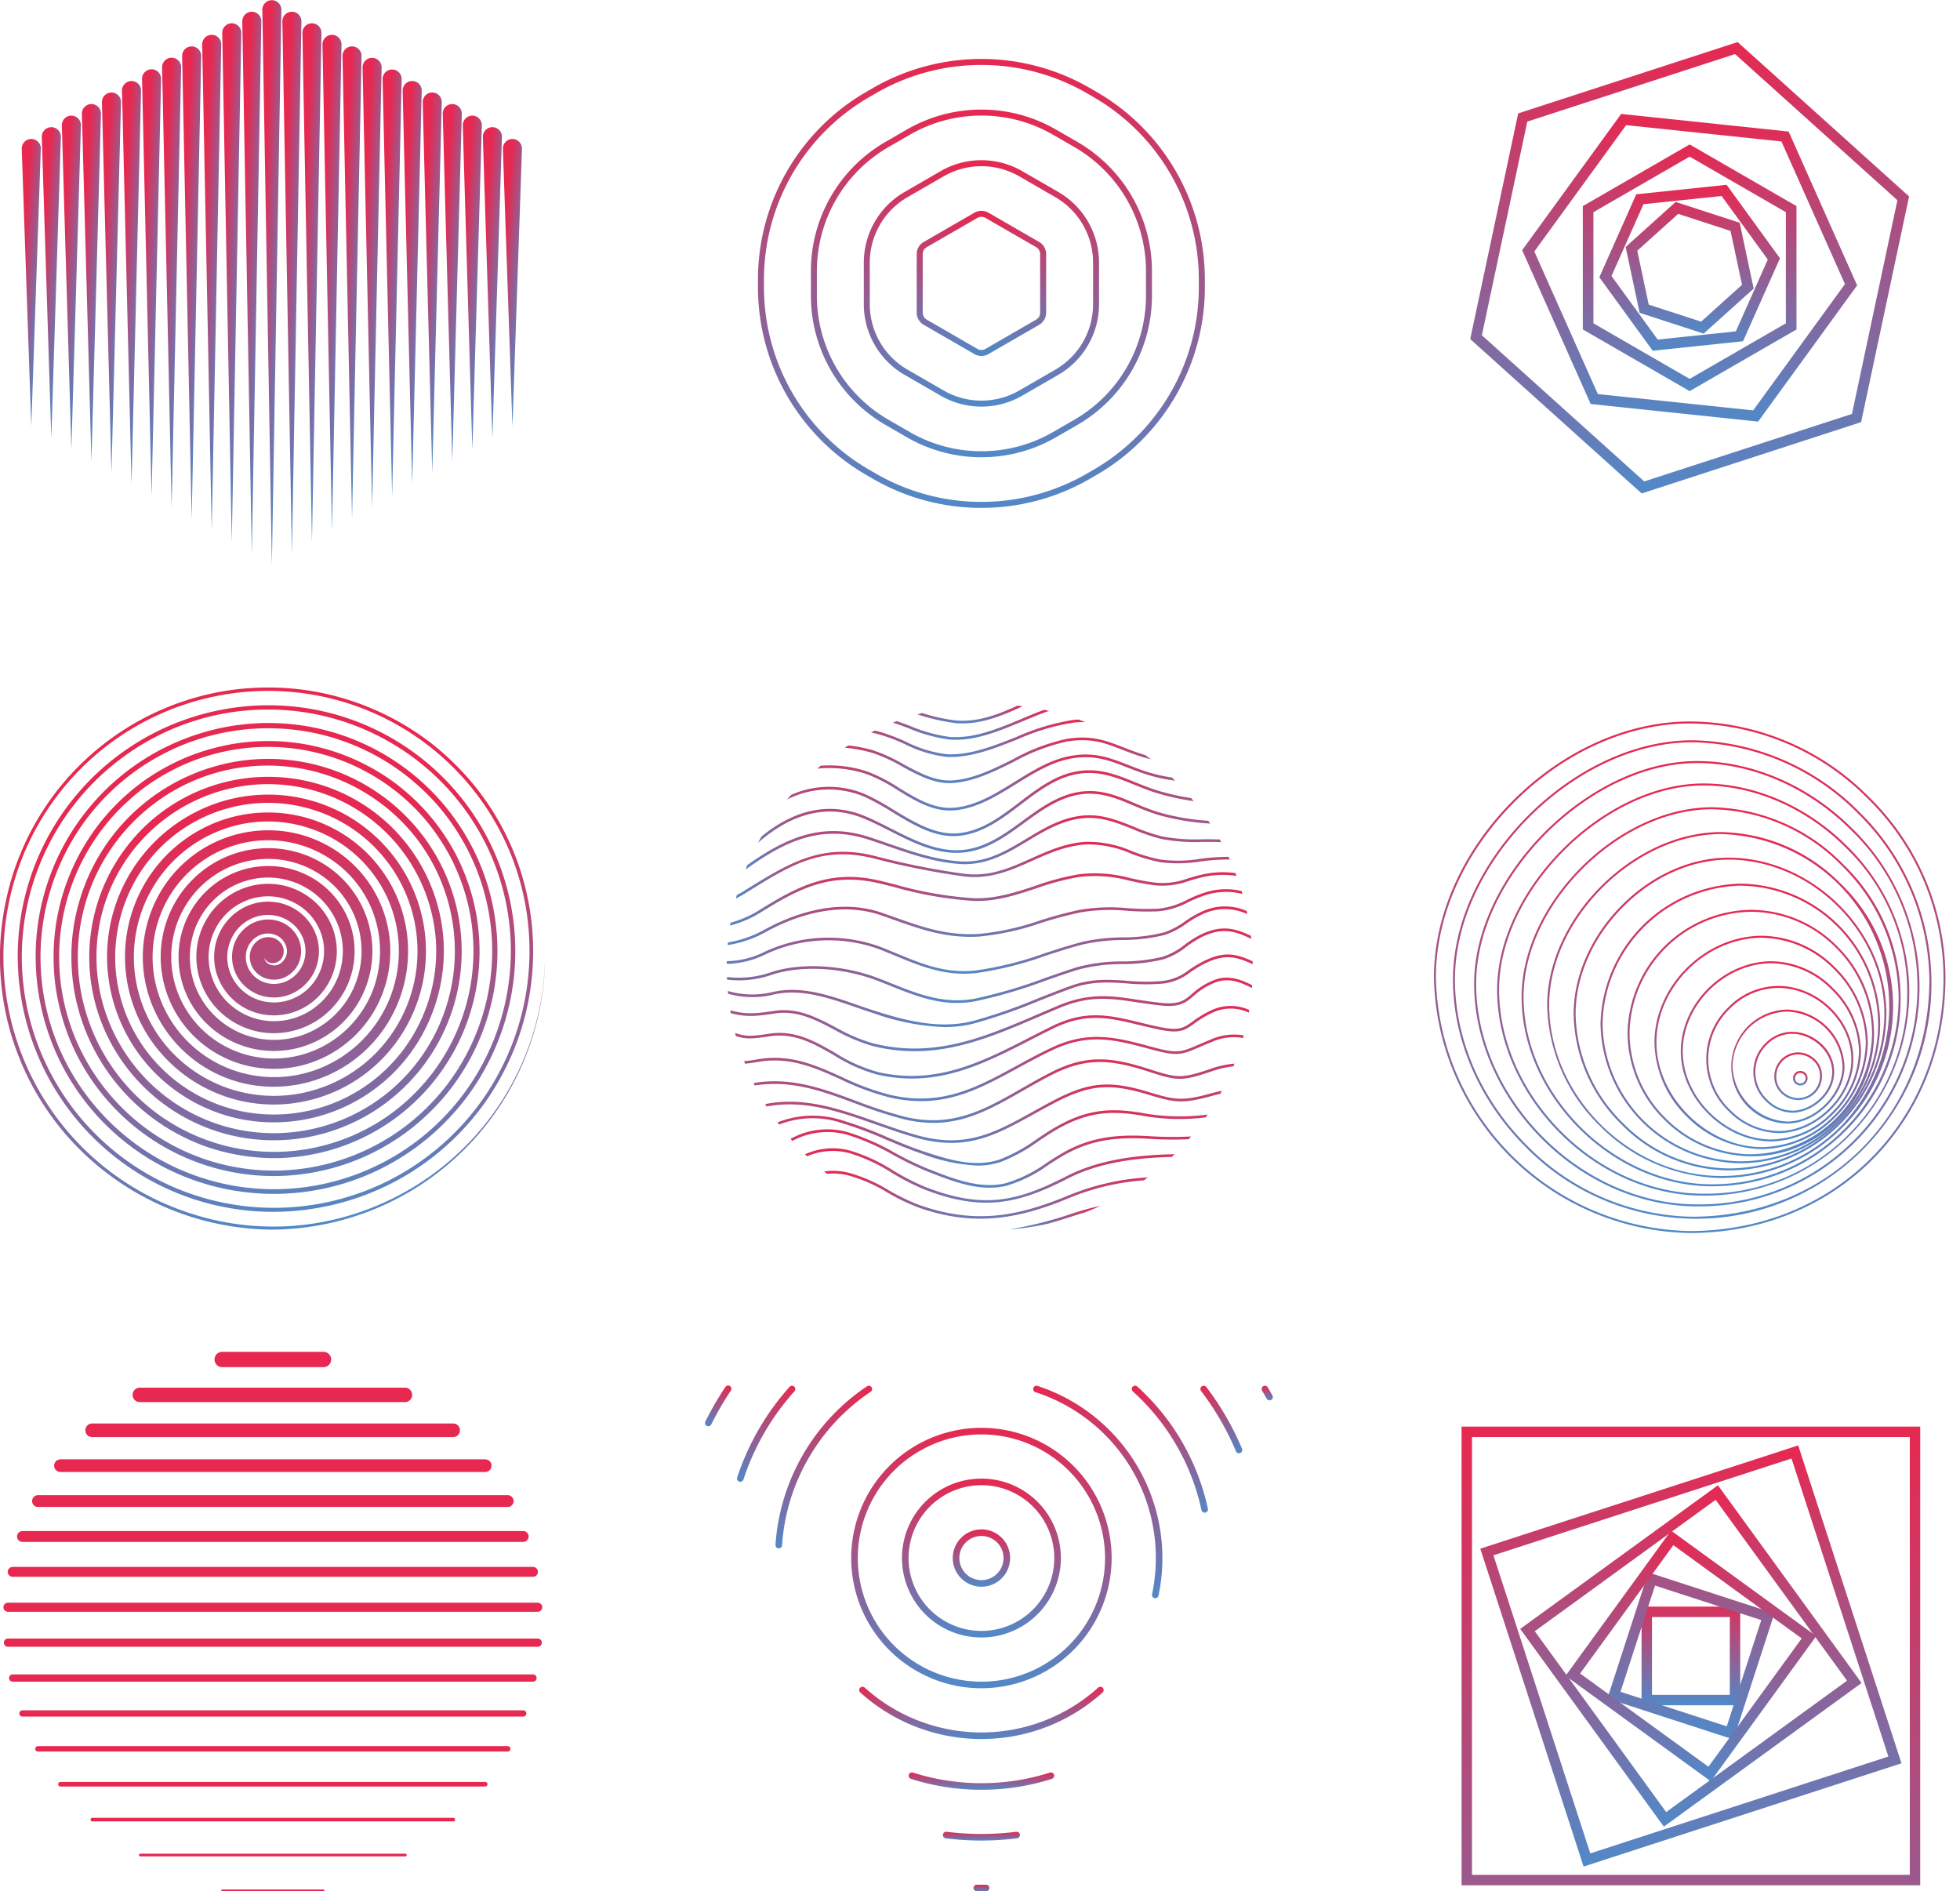 <svg xmlns="http://www.w3.org/2000/svg" xmlns:xlink="http://www.w3.org/1999/xlink" width="324.529" height="313.159" viewBox="0 0 324.529 313.159"><defs><linearGradient id="linear-gradient" x1=".5" x2="1" y2=".59" gradientUnits="objectBoundingBox"><stop offset="0" stop-color="#e72850"/><stop offset="1" stop-color="#5189c8"/></linearGradient><linearGradient id="linear-gradient-2" x1=".396" x2=".5" y1=".247" y2="1" xlink:href="#linear-gradient"/><linearGradient id="linear-gradient-3" x1=".282" x2=".4" y1="1" y2="11.536" xlink:href="#linear-gradient"/><linearGradient id="linear-gradient-4" x2=".5" y2="1" xlink:href="#linear-gradient"/><clipPath id="clip-path"><rect id="Rectangle_1497" width="82.825" height="93.598" fill="url(#linear-gradient)" data-name="Rectangle 1497"/></clipPath><clipPath id="clip-path-2"><rect id="Rectangle_1498" width="90.249" height="89.763" fill="url(#linear-gradient-2)" data-name="Rectangle 1498"/></clipPath><clipPath id="clip-path-3"><rect id="Rectangle_1499" width="89.325" height="89.325" fill="url(#linear-gradient-3)" data-name="Rectangle 1499"/></clipPath><clipPath id="clip-path-4"><rect id="Rectangle_1668" width="96.498" height="83.711" fill="url(#linear-gradient-4)" data-name="Rectangle 1668"/></clipPath><clipPath id="clip-path-5"><rect id="Rectangle_1669" width="82.752" height="82.716" fill="url(#linear-gradient-4)" data-name="Rectangle 1669"/></clipPath><clipPath id="clip-path-6"><rect id="Rectangle_1670" width="87.085" height="86.963" fill="url(#linear-gradient-4)" data-name="Rectangle 1670"/></clipPath><clipPath id="clip-path-7"><rect id="Rectangle_1677" width="87.443" height="87.444" fill="url(#linear-gradient-4)" data-name="Rectangle 1677"/></clipPath></defs><g id="Group_3233" data-name="Group 3233" transform="translate(-812.999 -2736.582)"><g id="Group_3080" data-name="Group 3080" transform="translate(15793.999 11056.195)"><g id="Component_15_7" data-name="Component 15 – 7" transform="translate(-14977.4 -8319.613)"><g id="Group_2819" clip-path="url(#clip-path)" data-name="Group 2819"><path id="Path_1873" fill="url(#linear-gradient)" d="M320.578,93.154l-1.578,46-1.578-46a1.579,1.579,0,0,1,3.155-.108c0,.035,0,.074,0,.108" data-name="Path 1873" transform="translate(-237.753 -68.551)"/><path id="Path_1874" fill="url(#linear-gradient)" d="M307.352,85.53l-1.578,49.829L304.2,85.53a1.578,1.578,0,1,1,3.155-.1c0,.032,0,.068,0,.1" data-name="Path 1874" transform="translate(-227.847 -62.844)"/><path id="Path_1875" fill="url(#linear-gradient)" d="M294.126,77.905l-1.578,53.662-1.578-53.662a1.578,1.578,0,0,1,3.155-.093c0,.03,0,.064,0,.093" data-name="Path 1875" transform="translate(-217.941 -57.135)"/><path id="Path_1876" fill="url(#linear-gradient)" d="M280.9,70.279l-1.578,57.5-1.578-57.5a1.578,1.578,0,0,1,3.155-.087c0,.027,0,.06,0,.087" data-name="Path 1876" transform="translate(-208.035 -51.426)"/><path id="Path_1877" fill="url(#linear-gradient)" d="M267.675,62.651,266.1,123.979l-1.578-61.328a1.578,1.578,0,1,1,3.155-.081c0,.025,0,.056,0,.081" data-name="Path 1877" transform="translate(-198.129 -45.714)"/><path id="Path_1878" fill="url(#linear-gradient)" d="M254.449,55.022l-1.578,65.161-1.578-65.161a1.578,1.578,0,0,1,3.155-.076c0,.024,0,.053,0,.076" data-name="Path 1878" transform="translate(-188.222 -40.002)"/><path id="Path_1879" fill="url(#linear-gradient)" d="M241.223,47.393l-1.578,68.995-1.578-68.995a1.578,1.578,0,0,1,3.155-.072c0,.023,0,.05,0,.072" data-name="Path 1879" transform="translate(-178.316 -34.289)"/><path id="Path_1880" fill="url(#linear-gradient)" d="M228,39.764l-1.578,72.828-1.578-72.828A1.578,1.578,0,1,1,228,39.7c0,.021,0,.048,0,.068" data-name="Path 1880" transform="translate(-168.41 -28.576)"/><path id="Path_1881" fill="url(#linear-gradient)" d="M214.772,32.133l-1.578,76.661-1.578-76.661a1.578,1.578,0,0,1,3.155-.065c0,.02,0,.045,0,.065" data-name="Path 1881" transform="translate(-158.504 -22.862)"/><path id="Path_1882" fill="url(#linear-gradient)" d="M201.546,24.5,199.969,105,198.391,24.5a1.578,1.578,0,0,1,3.155-.062c0,.019,0,.044,0,.062" data-name="Path 1882" transform="translate(-148.598 -17.147)"/><path id="Path_1883" fill="url(#linear-gradient)" d="M188.321,16.87,186.743,101.2,185.165,16.87a1.578,1.578,0,0,1,3.155-.059c0,.018,0,.042,0,.059" data-name="Path 1883" transform="translate(-138.691 -11.432)"/><path id="Path_1884" fill="url(#linear-gradient)" d="M175.095,9.238,173.517,97.4,171.939,9.238a1.578,1.578,0,0,1,3.155-.056c0,.017,0,.04,0,.056" data-name="Path 1884" transform="translate(-128.785 -5.716)"/><path id="Path_1885" fill="url(#linear-gradient)" d="M161.869,1.605,160.291,93.6,158.713,1.605a1.578,1.578,0,0,1,3.155-.054c0,.016,0,.038,0,.054" data-name="Path 1885" transform="translate(-118.878 0)"/><path id="Path_1886" fill="url(#linear-gradient)" d="M148.643,9.238,147.065,97.4,145.487,9.238a1.578,1.578,0,0,1,3.155-.056c0,.017,0,.04,0,.056" data-name="Path 1886" transform="translate(-108.972 -5.716)"/><path id="Path_1887" fill="url(#linear-gradient)" d="M135.417,16.87,133.839,101.2,132.261,16.87a1.578,1.578,0,0,1,3.155-.059c0,.018,0,.042,0,.059" data-name="Path 1887" transform="translate(-99.065 -11.432)"/><path id="Path_1888" fill="url(#linear-gradient)" d="M122.19,24.5,120.613,105,119.035,24.5a1.578,1.578,0,0,1,3.155-.062c0,.019,0,.044,0,.062" data-name="Path 1888" transform="translate(-89.159 -17.147)"/><path id="Path_1889" fill="url(#linear-gradient)" d="M108.965,32.133l-1.578,76.661L105.81,32.133a1.578,1.578,0,0,1,3.155-.065c0,.02,0,.045,0,.065" data-name="Path 1889" transform="translate(-79.253 -22.862)"/><path id="Path_1890" fill="url(#linear-gradient)" d="M95.739,39.763,94.162,112.59,92.584,39.763a1.578,1.578,0,1,1,3.155-.068c0,.021,0,.048,0,.068" data-name="Path 1890" transform="translate(-69.346 -28.575)"/><path id="Path_1891" fill="url(#linear-gradient)" d="M82.513,47.393l-1.578,68.995L79.358,47.393a1.578,1.578,0,1,1,3.155-.072c0,.022,0,.05,0,.072" data-name="Path 1891" transform="translate(-59.44 -34.289)"/><path id="Path_1892" fill="url(#linear-gradient)" d="M69.287,55.022l-1.578,65.161L66.132,55.022a1.578,1.578,0,0,1,3.155-.076c0,.024,0,.053,0,.076" data-name="Path 1892" transform="translate(-49.533 -40.002)"/><path id="Path_1893" fill="url(#linear-gradient)" d="M56.061,62.651l-1.578,61.328L52.905,62.651a1.578,1.578,0,1,1,3.155-.081c0,.025,0,.056,0,.081" data-name="Path 1893" transform="translate(-39.627 -45.714)"/><path id="Path_1894" fill="url(#linear-gradient)" d="M42.835,70.279l-1.578,57.5-1.578-57.5a1.578,1.578,0,0,1,3.155-.087c0,.027,0,.06,0,.087" data-name="Path 1894" transform="translate(-29.72 -51.426)"/><path id="Path_1895" fill="url(#linear-gradient)" d="M29.608,77.905l-1.578,53.662L26.453,77.905a1.578,1.578,0,0,1,3.155-.093c0,.03,0,.064,0,.093" data-name="Path 1895" transform="translate(-19.813 -57.135)"/><path id="Path_1896" fill="url(#linear-gradient)" d="M16.382,85.53,14.8,135.36,13.227,85.53a1.578,1.578,0,1,1,3.155-.1c0,.032,0,.068,0,.1" data-name="Path 1896" transform="translate(-9.906 -62.844)"/><path id="Path_1897" fill="url(#linear-gradient)" d="M3.156,93.154l-1.578,46L0,93.154a1.579,1.579,0,0,1,3.155-.108c0,.035,0,.074,0,.108" data-name="Path 1897" transform="translate(0.001 -68.551)"/></g></g><g id="Component_16_1" data-name="Component 16 – 1" transform="translate(-14981 -8205.779)"><g id="Group_2821" clip-path="url(#clip-path-2)" data-name="Group 2821"><path id="Path_1898" fill="url(#linear-gradient-2)" d="M44.873,89.763a45.694,45.694,0,0,1-27.3-9.456,44.879,44.879,0,0,1-16.4-45.854,42.413,42.413,0,0,1,2.238-6.994A44.47,44.47,0,0,1,36.246.748,45,45,0,0,1,50.881.469,44.41,44.41,0,0,1,71.016,8.933a44.8,44.8,0,0,1,5.451,4.931A43.5,43.5,0,0,1,86.813,54.854a42.691,42.691,0,0,1-2.5,6.916,44.088,44.088,0,0,1-3.624,6.395,42.952,42.952,0,0,1-28.1,18.011A42.3,42.3,0,0,1,3.267,49.735,41.559,41.559,0,0,1,42.6,2.986,40.849,40.849,0,0,1,82.771,29.54,40.354,40.354,0,0,1,80.5,62.779a38.614,38.614,0,0,1-4.84,7.073A39.909,39.909,0,0,1,53.961,82.9a39.807,39.807,0,0,1-17.043.043A39.4,39.4,0,0,1,10.4,62.8,39.386,39.386,0,0,1,5.947,46.348,38.654,38.654,0,0,1,33.759,7.415,37.951,37.951,0,0,1,77.828,25.777a37.454,37.454,0,0,1-3.14,40.584,37.937,37.937,0,0,1-5.978,6.165,36.834,36.834,0,0,1-15.349,7.466A36.419,36.419,0,0,1,36.3,79.756a36.488,36.488,0,0,1-24.927-21.92A37.716,37.716,0,0,1,9.2,49.518a37.16,37.16,0,0,1-.145-8.6A35.821,35.821,0,0,1,14.8,24.845a35.139,35.139,0,0,1,5.566-6.558,37,37,0,0,1,3.327-2.735,37.323,37.323,0,0,1,3.648-2.293,34.9,34.9,0,0,1,7.98-3.2,34.365,34.365,0,0,1,8.518-1.186A34.983,34.983,0,0,1,60.47,12.757a33.631,33.631,0,0,1,7.115,4.84A34.183,34.183,0,0,1,73.3,24.029a35.239,35.239,0,0,1,2.227,3.7,34.722,34.722,0,0,1,1.73,3.951,33.777,33.777,0,0,1,1.954,8.379,34.472,34.472,0,0,1-2.468,16.9A34.229,34.229,0,0,1,66.418,70.584a33.986,33.986,0,0,1-15.633,6.891,35.2,35.2,0,0,1-4.3.436,34.229,34.229,0,0,1-4.314-.145,33.773,33.773,0,0,1-8.41-1.882,32.751,32.751,0,0,1-3.945-1.754,31.367,31.367,0,0,1-3.7-2.227,33.744,33.744,0,0,1-6.377-5.8,33.311,33.311,0,0,1-7.363-15.428,33.932,33.932,0,0,1-.466-8.609A33.229,33.229,0,0,1,13.7,33.636,32.7,32.7,0,0,1,38.878,12.3,32.13,32.13,0,0,1,69.667,24.083a31.821,31.821,0,0,1,6.546,15.8A31.378,31.378,0,0,1,62.461,69.8,31.045,31.045,0,0,1,46.15,74.958,30.6,30.6,0,0,1,17.956,58.072a30.019,30.019,0,0,1,3.733-32.6,29.482,29.482,0,0,1,31.4-9.372,28.92,28.92,0,0,1,20.34,25.64,28.674,28.674,0,0,1-4.041,16.65,28.071,28.071,0,0,1-29.936,12.99,27.747,27.747,0,0,1-14.8-8.64,27.386,27.386,0,0,1-6.812-15.73A26.872,26.872,0,0,1,35.054,19.449a26.342,26.342,0,0,1,17.14-.533,26.1,26.1,0,0,1,13.812,10.17,25.8,25.8,0,0,1,4.447,16.565,25.506,25.506,0,0,1-7,15.658A25.175,25.175,0,0,1,48.062,68.9,24.735,24.735,0,0,1,25.18,58.672,24.54,24.54,0,0,1,21.5,50.764,24.116,24.116,0,0,1,23.3,33.7,23.786,23.786,0,0,1,36.064,22.22a23.4,23.4,0,0,1,17.164.211A23.115,23.115,0,0,1,65.583,34.35a22.771,22.771,0,0,1,.587,17.158A22.456,22.456,0,0,1,61.6,58.974a22.156,22.156,0,0,1-15.633,7.121A21.669,21.669,0,0,1,25.15,52.47,21.252,21.252,0,0,1,25.8,35.3,20.708,20.708,0,0,1,47.826,23.926a20.471,20.471,0,0,1,8.15,3.316,20.015,20.015,0,0,1,8.591,14.877,19.764,19.764,0,0,1-1.295,8.718A19.4,19.4,0,0,1,50.585,62.41a19.081,19.081,0,0,1-8.821.393A18.667,18.667,0,0,1,28.254,52.21a18.305,18.305,0,0,1-1.615-8.694,18.087,18.087,0,0,1,2.662-8.44,17.872,17.872,0,0,1,6.365-6.153,17.644,17.644,0,0,1,8.549-2.317,17.416,17.416,0,0,1,8.6,2.16,17,17,0,0,1,8.845,14.677,16.758,16.758,0,0,1-2.251,8.6,16.451,16.451,0,0,1-6.377,6.189,16.056,16.056,0,0,1-8.694,1.918,15.869,15.869,0,0,1-8.379-3.025,15.6,15.6,0,0,1-5.409-7.091,15.4,15.4,0,0,1-.587-8.912,15.1,15.1,0,0,1,4.526-7.708,14.817,14.817,0,0,1,8.131-3.745,14.5,14.5,0,0,1,8.8,1.7,14.162,14.162,0,0,1,6.074,6.6,13.894,13.894,0,0,1,.835,8.942,13.6,13.6,0,0,1-4.882,7.557,13.332,13.332,0,0,1-8.579,2.765,12.929,12.929,0,0,1-8.343-3.455,12.572,12.572,0,0,1-3.969-8.125,12.258,12.258,0,0,1,2.614-8.676,11.908,11.908,0,0,1,7.938-4.4A11.5,11.5,0,0,1,51.807,35.2a11.093,11.093,0,0,1,3.957,8.21,10.7,10.7,0,0,1-3.679,8.361,10.281,10.281,0,0,1-8.869,2.293,9.828,9.828,0,0,1-7.055-5.875,9.415,9.415,0,0,1-.635-4.707,9.247,9.247,0,0,1,1.767-4.429,9.006,9.006,0,0,1,3.775-2.934,8.758,8.758,0,0,1,4.774-.539A8.406,8.406,0,0,1,50.173,37.7a8.24,8.24,0,0,1,2.438,4.193,7.95,7.95,0,0,1-.429,4.852,7.6,7.6,0,0,1-3.267,3.648,7.272,7.272,0,0,1-4.864.817A6.972,6.972,0,0,1,39.8,48.628,6.594,6.594,0,0,1,38.472,43.8a6.2,6.2,0,0,1,2.608-4.338,5.794,5.794,0,0,1,5.07-.775,5.357,5.357,0,0,1,3.57,3.8,5.053,5.053,0,0,1-.115,2.746,4.724,4.724,0,0,1-1.64,2.269,4.363,4.363,0,0,1-2.723.877,4.091,4.091,0,0,1-2.723-1.107,3.726,3.726,0,0,1-1.162-2.819,3.286,3.286,0,0,1,1.67-2.759,2.865,2.865,0,0,1,1.773-.333,2.573,2.573,0,0,1,1.712.98,2.178,2.178,0,0,1,.242,2.305,1.792,1.792,0,0,1-1.289.974,1.523,1.523,0,0,1-1.7-.871,1.374,1.374,0,0,0,.405.8,1.865,1.865,0,0,0,2.384.055,2.476,2.476,0,0,0,.883-2.571A3.02,3.02,0,0,0,45.43,40.9a3.481,3.481,0,0,0-3.049.46,3.919,3.919,0,0,0-1.652,2.728,4.349,4.349,0,0,0,.865,3.171A4.722,4.722,0,0,0,44.462,49a5.047,5.047,0,0,0,3.358-.563,5.4,5.4,0,0,0,2.311-2.571,5.682,5.682,0,0,0,.309-3.485,5.923,5.923,0,0,0-1.767-3.055,6.2,6.2,0,0,0-3.2-1.573,6.55,6.55,0,0,0-3.57.393,6.86,6.86,0,0,0-2.862,2.214,7.222,7.222,0,0,0-.877,7.018,7.69,7.69,0,0,0,5.506,4.592,8.156,8.156,0,0,0,7.024-1.809,8.586,8.586,0,0,0,2.964-6.7,9,9,0,0,0-3.2-6.667,9.447,9.447,0,0,0-7.127-2.16,9.835,9.835,0,0,0-6.57,3.63,10.193,10.193,0,0,0-2.184,7.224,10.555,10.555,0,0,0,3.315,6.825,10.937,10.937,0,0,0,7.042,2.928,11.27,11.27,0,0,0,7.3-2.335,11.608,11.608,0,0,0,4.193-6.45,11.982,11.982,0,0,0-.7-7.7,12.239,12.239,0,0,0-5.245-5.705,12.574,12.574,0,0,0-7.629-1.489,12.944,12.944,0,0,0-7.085,3.255,13.176,13.176,0,0,0-3.969,6.734,13.439,13.439,0,0,0,.5,7.823,13.786,13.786,0,0,0,4.755,6.256,14.045,14.045,0,0,0,7.4,2.686,14.287,14.287,0,0,0,7.708-1.688,14.653,14.653,0,0,0,5.687-5.5,14.912,14.912,0,0,0,2.015-7.66,15.172,15.172,0,0,0-2.178-7.635,15.346,15.346,0,0,0-5.73-5.506,15.643,15.643,0,0,0-7.72-1.948,15.913,15.913,0,0,0-7.7,2.081A16.1,16.1,0,0,0,30.795,36a16.369,16.369,0,0,0-2.414,7.617,16.624,16.624,0,0,0,1.458,7.871,16.944,16.944,0,0,0,4.949,6.3,17.195,17.195,0,0,0,15.325,2.977,17.471,17.471,0,0,0,7.018-3.915A17.8,17.8,0,0,0,61.7,50.22a18.255,18.255,0,0,0-6.673-21.605A18.692,18.692,0,0,0,39.47,25.946,19.215,19.215,0,0,0,27.262,36.02a19.632,19.632,0,0,0-.617,15.851A20.046,20.046,0,0,0,37.916,63.1a20.4,20.4,0,0,0,15.93-.423,20.89,20.89,0,0,0,10.878-11.7A21.231,21.231,0,0,0,64.2,34.967,21.61,21.61,0,0,0,52.66,23.823a21.852,21.852,0,0,0-16.069-.206A22.319,22.319,0,0,0,24.618,34.368a22.665,22.665,0,0,0-1.706,16.027,23.108,23.108,0,0,0,3.455,7.436A23.28,23.28,0,0,0,47.91,67.474a23.74,23.74,0,0,0,14.52-7.145,24.086,24.086,0,0,0,6.625-14.787,24.412,24.412,0,0,0-4.2-15.676,24.681,24.681,0,0,0-13.068-9.638,25.053,25.053,0,0,0-8.168-1.119A25.285,25.285,0,0,0,22.948,31.041a25.875,25.875,0,0,0,2.686,30.831,26.427,26.427,0,0,0,14.1,8.24A26.8,26.8,0,0,0,68.3,57.728a27.336,27.336,0,0,0,3.866-15.906,27.866,27.866,0,0,0-35.847-24.63A28.546,28.546,0,0,0,16.159,41.35a28.966,28.966,0,0,0,2.862,16.19,29.414,29.414,0,0,0,27.1,16.244A29.948,29.948,0,0,0,72.54,56.312a30.355,30.355,0,0,0,2.553-16.293,30.686,30.686,0,0,0-6.3-15.246,31.2,31.2,0,0,0-44.7-4.4A31.626,31.626,0,0,0,14.7,33.993a32.123,32.123,0,0,0-1.724,8.161,32.581,32.581,0,0,0,.448,8.331,32.339,32.339,0,0,0,20.7,24.406,32.624,32.624,0,0,0,16.493,1.573,33.038,33.038,0,0,0,15.162-6.685,34.127,34.127,0,0,0,5.844-5.971,33.44,33.44,0,0,0,6.589-23.65,32.691,32.691,0,0,0-1.894-8.138,34.919,34.919,0,0,0-1.682-3.836,34.852,34.852,0,0,0-4.731-6.9,36.1,36.1,0,0,0-2.977-2.953,34.234,34.234,0,0,0-31.364-7.351,33.592,33.592,0,0,0-7.768,3.11,33.027,33.027,0,0,0-6.788,4.895,33.3,33.3,0,0,0-5.427,6.371,34.907,34.907,0,0,0-5.6,15.658,35.57,35.57,0,0,0,.133,8.373A36.124,36.124,0,0,0,12.239,57.5,35.638,35.638,0,0,0,53.168,79.121a36.189,36.189,0,0,0,14.98-7.279,37.375,37.375,0,0,0,5.838-6.02A36.644,36.644,0,0,0,81.47,42.264a36.919,36.919,0,0,0-4.4-16.076,37.98,37.98,0,0,0-4.792-6.9,38.439,38.439,0,0,0-6.238-5.614,37.2,37.2,0,0,0-15.4-6.407A37.642,37.642,0,0,0,9.68,29.873a38.189,38.189,0,0,0,1.428,32.562A38.761,38.761,0,0,0,53.8,82.146,39.165,39.165,0,0,0,79.849,62.429a39.777,39.777,0,0,0-6.728-46.762A40.416,40.416,0,0,0,26.408,7.851a41.036,41.036,0,0,0-22.482,41.8,41.648,41.648,0,0,0,31.8,35.381,42.158,42.158,0,0,0,32.4-5.548,43.071,43.071,0,0,0,6.613-5.233,42.218,42.218,0,0,0,5.445-6.437,42.838,42.838,0,0,0-4.144-53.55A43.329,43.329,0,0,0,50.8,1.032,43.849,43.849,0,0,0,3.9,27.665a44.622,44.622,0,0,0,26.724,59.1,44.151,44.151,0,0,0,31.551-.877A45.248,45.248,0,0,0,90.249,44.272,45.481,45.481,0,0,1,44.873,89.763" data-name="Path 1898" transform="translate(0 0)"/></g></g><g id="Component_17_1" data-name="Component 17 – 1" transform="translate(-14980.486 -8095.78)"><g id="Group_2823" clip-path="url(#clip-path-3)" data-name="Group 2823"><path id="Path_1899" fill="url(#linear-gradient-3)" d="M149.457,2.532H132.679a1.266,1.266,0,1,1,0-2.533h16.778a1.266,1.266,0,0,1,0,2.533" data-name="Path 1899" transform="translate(-96.406 0.001)"/><path id="Path_1900" fill="url(#linear-gradient-3)" d="M136.511,13.581H104.885a1.239,1.239,0,0,1,0-2.478h31.627a1.239,1.239,0,0,1,0,2.478" data-name="Path 1900" transform="translate(-76.036 -8.145)"/><path id="Path_1901" fill="url(#linear-gradient-3)" d="M125.874,24.654H81.987a1.2,1.2,0,1,1,0-2.395h43.886a1.2,1.2,0,0,1,0,2.395" data-name="Path 1901" transform="translate(-59.268 -16.329)"/><path id="Path_1902" fill="url(#linear-gradient-3)" d="M118.211,35.725H65.457a1.156,1.156,0,0,1,0-2.312h52.754a1.156,1.156,0,0,1,0,2.312" data-name="Path 1902" transform="translate(-47.172 -24.512)"/><path id="Path_1903" fill="url(#linear-gradient-3)" d="M112.137,46.774H52.37a1.129,1.129,0,1,1,0-2.257h59.767a1.129,1.129,0,0,1,0,2.257" data-name="Path 1903" transform="translate(-37.591 -32.658)"/><path id="Path_1904" fill="url(#linear-gradient-3)" d="M107.2,57.847H41.677a1.087,1.087,0,1,1,0-2.174H107.2a1.087,1.087,0,1,1,0,2.174" data-name="Path 1904" transform="translate(-29.777 -40.842)"/><path id="Path_1905" fill="url(#linear-gradient-3)" d="M103.1,68.919H32.765a1.046,1.046,0,1,1,0-2.092H103.1a1.046,1.046,0,0,1,0,2.092" data-name="Path 1905" transform="translate(-23.269 -49.025)"/><path id="Path_1906" fill="url(#linear-gradient-3)" d="M99.649,79.979H25.272a1.011,1.011,0,1,1,0-2.023H99.649a1.011,1.011,0,1,1,0,2.023" data-name="Path 1906" transform="translate(-17.798 -57.189)"/><path id="Path_1907" fill="url(#linear-gradient-3)" d="M96.768,91.04H19a.977.977,0,1,1,0-1.954h77.77a.977.977,0,0,1,0,1.954" data-name="Path 1907" transform="translate(-13.22 -65.354)"/><path id="Path_1908" fill="url(#linear-gradient-3)" d="M94.424,102.125H13.83a.929.929,0,0,1,0-1.858H94.424a.929.929,0,0,1,0,1.858" data-name="Path 1908" transform="translate(-9.464 -73.557)"/><path id="Path_1909" fill="url(#linear-gradient-3)" d="M92.472,113.172H9.565a.9.9,0,0,1,0-1.8H92.472a.9.9,0,1,1,0,1.8" data-name="Path 1909" transform="translate(-6.356 -81.702)"/><path id="Path_1910" fill="url(#linear-gradient-3)" d="M90.952,124.233H6.2a.867.867,0,0,1,0-1.733H90.952a.867.867,0,0,1,0,1.733" data-name="Path 1910" transform="translate(-3.915 -89.867)"/><path id="Path_1911" fill="url(#linear-gradient-3)" d="M89.854,135.318H3.7a.818.818,0,1,1,0-1.636H89.854a.818.818,0,1,1,0,1.636" data-name="Path 1911" transform="translate(-2.116 -98.07)"/><path id="Path_1912" fill="url(#linear-gradient-3)" d="M89.068,146.366H1.933a.791.791,0,0,1,0-1.581H89.068a.791.791,0,0,1,0,1.581" data-name="Path 1912" transform="translate(-0.838 -106.215)"/><path id="Path_1913" fill="url(#linear-gradient-3)" d="M88.671,157.439H.954a.749.749,0,1,1,0-1.5H88.671a.749.749,0,1,1,0,1.5" data-name="Path 1913" transform="translate(-0.15 -114.4)"/><path id="Path_1914" fill="url(#linear-gradient-3)" d="M88.617,168.513H.708a.708.708,0,0,1,0-1.416H88.617a.708.708,0,0,1,0,1.416" data-name="Path 1914" transform="translate(0 -122.584)"/><path id="Path_1915" fill="url(#linear-gradient-3)" d="M88.861,179.56H1.144a.68.68,0,1,1,0-1.36H88.861a.68.68,0,1,1,0,1.36" data-name="Path 1915" transform="translate(-0.34 -130.729)"/><path id="Path_1916" fill="url(#linear-gradient-3)" d="M89.486,190.633H2.351a.639.639,0,0,1,0-1.278H89.486a.639.639,0,0,1,0,1.278" data-name="Path 1916" transform="translate(-1.256 -138.912)"/><path id="Path_1917" fill="url(#linear-gradient-3)" d="M90.462,201.706H4.311a.6.6,0,1,1,0-1.2H90.462a.6.6,0,1,1,0,1.2" data-name="Path 1917" transform="translate(-2.724 -147.096)"/><path id="Path_1918" fill="url(#linear-gradient-3)" d="M91.787,212.766H7.038a.563.563,0,0,1,0-1.127H91.787a.563.563,0,0,1,0,1.127" data-name="Path 1918" transform="translate(-4.75 -155.26)"/><path id="Path_1919" fill="url(#linear-gradient-3)" d="M93.516,223.838H10.609a.522.522,0,1,1,0-1.044H93.516a.522.522,0,1,1,0,1.044" data-name="Path 1919" transform="translate(-7.4 -163.443)"/><path id="Path_1920" fill="url(#linear-gradient-3)" d="M95.64,234.9H15.045a.487.487,0,1,1,0-.974H95.64a.487.487,0,1,1,0,.974" data-name="Path 1920" transform="translate(-10.68 -171.609)"/><path id="Path_1921" fill="url(#linear-gradient-3)" d="M98.21,245.96H20.44a.453.453,0,1,1,0-.906H98.21a.453.453,0,0,1,0,.906" data-name="Path 1921" transform="translate(-14.663 -179.774)"/><path id="Path_1922" fill="url(#linear-gradient-3)" d="M101.3,257.031H26.925a.412.412,0,0,1,0-.823H101.3a.412.412,0,0,1,0,.823" data-name="Path 1922" transform="translate(-19.45 -187.956)"/><path id="Path_1923" fill="url(#linear-gradient-3)" d="M104.941,268.093H34.607a.377.377,0,1,1,0-.754h70.334a.377.377,0,1,1,0,.754" data-name="Path 1923" transform="translate(-25.111 -196.122)"/><path id="Path_1924" fill="url(#linear-gradient-3)" d="M109.272,279.164H43.747a.336.336,0,0,1,0-.671h65.525a.336.336,0,0,1,0,.671" data-name="Path 1924" transform="translate(-31.847 -204.305)"/><path id="Path_1925" fill="url(#linear-gradient-3)" d="M114.435,290.236H54.667a.294.294,0,1,1,0-.589h59.767a.294.294,0,0,1,0,.589" data-name="Path 1925" transform="translate(-39.888 -212.488)"/><path id="Path_1926" fill="url(#linear-gradient-3)" d="M120.679,301.3H67.925a.26.26,0,1,1,0-.52h52.754a.26.26,0,1,1,0,.52" data-name="Path 1926" transform="translate(-49.64 -220.652)"/><path id="Path_1927" fill="url(#linear-gradient-3)" d="M128.551,312.357H84.664a.225.225,0,1,1,0-.45h43.886a.225.225,0,1,1,0,.45" data-name="Path 1927" transform="translate(-61.945 -228.817)"/><path id="Path_1928" fill="url(#linear-gradient-3)" d="M139.416,323.43H107.79a.184.184,0,0,1,0-.368h31.627a.184.184,0,0,1,0,.368" data-name="Path 1928" transform="translate(-78.941 -237.001)"/><path id="Path_1929" fill="url(#linear-gradient-3)" d="M152.532,334.49H135.755a.15.15,0,1,1,0-.3h16.778a.15.15,0,1,1,0,.3" data-name="Path 1929" transform="translate(-99.481 -245.165)"/></g></g></g><g id="Group_3141" data-name="Group 3141" transform="translate(196.124)"><g id="Group_3136" data-name="Group 3136" transform="translate(731.127 2966.03)"><g id="Group_3135" clip-path="url(#clip-path-4)" data-name="Group 3135"><path id="Path_2673" fill="url(#linear-gradient-4)" d="M94.949,58.805A4.748,4.748,0,1,1,99.7,54.057a4.753,4.753,0,0,1-4.748,4.748m0-8.406a3.658,3.658,0,1,0,3.658,3.658A3.662,3.662,0,0,0,94.949,50.4" data-name="Path 2673" transform="translate(-46.7 -25.529)"/><path id="Path_2674" fill="url(#linear-gradient-4)" d="M90.436,58.5a8.951,8.951,0,1,1,8.95-8.951,8.962,8.962,0,0,1-8.95,8.951m0-16.811a7.861,7.861,0,1,0,7.86,7.861,7.87,7.87,0,0,0-7.86-7.861" data-name="Path 2674" transform="translate(-42.187 -21.017)"/><path id="Path_2675" fill="url(#linear-gradient-4)" d="M85.925,58.187A13.154,13.154,0,1,1,99.078,45.033,13.169,13.169,0,0,1,85.925,58.187m0-25.217A12.064,12.064,0,1,0,97.988,45.033,12.077,12.077,0,0,0,85.925,32.969" data-name="Path 2675" transform="translate(-37.676 -16.505)"/><path id="Path_2676" fill="url(#linear-gradient-4)" d="M81.412,57.878A17.357,17.357,0,1,1,98.769,40.521,17.377,17.377,0,0,1,81.412,57.878m0-33.623A16.267,16.267,0,1,0,97.678,40.521,16.286,16.286,0,0,0,81.412,24.255" data-name="Path 2676" transform="translate(-33.163 -11.993)"/><path id="Path_2677" fill="url(#linear-gradient-4)" d="M76.9,57.569a21.56,21.56,0,1,1,21.56-21.56A21.584,21.584,0,0,1,76.9,57.569m0-42.029a20.469,20.469,0,1,0,20.47,20.469A20.492,20.492,0,0,0,76.9,15.54" data-name="Path 2677" transform="translate(-28.652 -7.481)"/><path id="Path_2678" fill="url(#linear-gradient-4)" d="M72.389,57.26A25.763,25.763,0,1,1,98.151,31.5,25.792,25.792,0,0,1,72.389,57.26m0-50.435A24.672,24.672,0,1,0,97.061,31.5,24.7,24.7,0,0,0,72.389,6.825" data-name="Path 2678" transform="translate(-24.14 -2.969)"/><path id="Path_2679" fill="url(#linear-gradient-4)" d="M138.025,35.182a.546.546,0,0,1-.534-.658,29.1,29.1,0,0,0,.623-6A28.805,28.805,0,0,0,118.179,1.063a.545.545,0,0,1,.338-1.037,30.011,30.011,0,0,1,20.041,34.723.546.546,0,0,1-.533.433" data-name="Path 2679" transform="translate(-60.99 0)"/><path id="Path_2680" fill="url(#linear-gradient-4)" d="M39.092,35.182a.546.546,0,0,1-.533-.433A30.011,30.011,0,0,1,58.6.026a.545.545,0,0,1,.338,1.037A28.921,28.921,0,0,0,39.626,34.524a.546.546,0,0,1-.534.658" data-name="Path 2680" transform="translate(-19.628 0)"/><path id="Path_2681" fill="url(#linear-gradient-4)" d="M78.321,112a29.9,29.9,0,0,1-20.057-7.7.545.545,0,1,1,.73-.81,28.876,28.876,0,0,0,38.654,0,.545.545,0,1,1,.73.81A29.9,29.9,0,0,1,78.321,112" data-name="Path 2681" transform="translate(-30.071 -53.506)"/><path id="Path_2682" fill="url(#linear-gradient-4)" d="M153.033,26.921a.545.545,0,0,1-.544-.511A33.271,33.271,0,0,0,137.822,1a.545.545,0,0,1,.606-.907,34.367,34.367,0,0,1,15.15,26.249.545.545,0,0,1-.51.579h-.035" data-name="Path 2682" transform="translate(-71.229 0)"/><path id="Path_2683" fill="url(#linear-gradient-4)" d="M29.883,26.921h-.035a.545.545,0,0,1-.51-.579A34.367,34.367,0,0,1,44.488.092.545.545,0,0,1,45.094,1,33.271,33.271,0,0,0,30.427,26.41a.545.545,0,0,1-.544.511" data-name="Path 2683" transform="translate(-15.189 0)"/><path id="Path_2684" fill="url(#linear-gradient-4)" d="M83.457,125.1a33.828,33.828,0,0,1-15.15-3.534.545.545,0,0,1,.484-.977,33.151,33.151,0,0,0,29.331,0,.545.545,0,0,1,.484.977A33.827,33.827,0,0,1,83.457,125.1" data-name="Path 2684" transform="translate(-35.208 -62.403)"/><path id="Path_2685" fill="url(#linear-gradient-4)" d="M163.748,21.014a.545.545,0,0,1-.532-.43A37.048,37.048,0,0,0,151.868.949.545.545,0,1,1,152.6.142a38.129,38.129,0,0,1,11.68,20.211.545.545,0,0,1-.417.649.568.568,0,0,1-.116.013" data-name="Path 2685" transform="translate(-78.534 0)"/><path id="Path_2686" fill="url(#linear-gradient-4)" d="M22.812,21.014A.568.568,0,0,1,22.7,21a.545.545,0,0,1-.417-.649A38.129,38.129,0,0,1,33.958.142a.545.545,0,0,1,.734.806A37.048,37.048,0,0,0,23.344,20.584a.545.545,0,0,1-.532.43" data-name="Path 2686" transform="translate(-11.528 0)"/><path id="Path_2687" fill="url(#linear-gradient-4)" d="M87.114,135.636a38.367,38.367,0,0,1-11.667-1.806.545.545,0,0,1,.331-1.039,37.494,37.494,0,0,0,22.671,0,.545.545,0,1,1,.331,1.039,38.367,38.367,0,0,1-11.666,1.806" data-name="Path 2687" transform="translate(-38.864 -68.737)"/><path id="Path_2688" fill="url(#linear-gradient-4)" d="M173.046,15.9a.545.545,0,0,1-.518-.375A41.192,41.192,0,0,0,164.078.909a.545.545,0,0,1,.814-.726,42.29,42.29,0,0,1,8.673,15,.546.546,0,0,1-.347.689.54.54,0,0,1-.171.027" data-name="Path 2688" transform="translate(-84.876 0)"/><path id="Path_2689" fill="url(#linear-gradient-4)" d="M16.682,15.9a.54.54,0,0,1-.171-.027.546.546,0,0,1-.347-.689,42.29,42.29,0,0,1,8.673-15,.545.545,0,0,1,.814.726A41.191,41.191,0,0,0,17.2,15.52a.545.545,0,0,1-.518.375" data-name="Path 2689" transform="translate(-8.355 0)"/><path id="Path_2690" fill="url(#linear-gradient-4)" d="M90.283,145.328a42.871,42.871,0,0,1-8.66-.882.545.545,0,0,1,.221-1.068,42.066,42.066,0,0,0,16.877,0,.545.545,0,1,1,.22,1.068,42.862,42.862,0,0,1-8.659.882" data-name="Path 2690" transform="translate(-42.034 -74.225)"/><path id="Path_2691" fill="url(#linear-gradient-4)" d="M181.613,11.181a.545.545,0,0,1-.5-.334A45.663,45.663,0,0,0,175.341.876a.545.545,0,1,1,.868-.661,46.741,46.741,0,0,1,5.907,10.21.545.545,0,0,1-.292.713.535.535,0,0,1-.211.043" data-name="Path 2691" transform="translate(-90.722 0)"/><path id="Path_2692" fill="url(#linear-gradient-4)" d="M11.041,11.181a.535.535,0,0,1-.211-.043.545.545,0,0,1-.292-.713A46.742,46.742,0,0,1,16.445.215a.545.545,0,1,1,.868.661,45.663,45.663,0,0,0-5.769,9.971.545.545,0,0,1-.5.334" data-name="Path 2692" transform="translate(-5.434 0)"/><path id="Path_2693" fill="url(#linear-gradient-4)" d="M93.2,154.585a47.4,47.4,0,0,1-5.9-.368.545.545,0,1,1,.136-1.082,46.54,46.54,0,0,0,11.524,0,.545.545,0,1,1,.136,1.082,47.406,47.406,0,0,1-5.9.368" data-name="Path 2693" transform="translate(-44.952 -79.28)"/><path id="Path_2694" fill="url(#linear-gradient-4)" d="M189.733,6.716a.545.545,0,0,1-.489-.3,49.941,49.941,0,0,0-3.22-5.564.545.545,0,0,1,.907-.606,51.039,51.039,0,0,1,3.29,5.686.545.545,0,0,1-.488.787" data-name="Path 2694" transform="translate(-96.263 0)"/><path id="Path_2695" fill="url(#linear-gradient-4)" d="M5.694,6.716a.545.545,0,0,1-.488-.787A51.037,51.037,0,0,1,8.5.243.545.545,0,1,1,9.4.849a49.941,49.941,0,0,0-3.22,5.564.545.545,0,0,1-.489.3" data-name="Path 2695" transform="translate(-2.666 0)"/><path id="Path_2696" fill="url(#linear-gradient-4)" d="M95.969,163.58c-1.1,0-2.2-.035-3.288-.1a.545.545,0,0,1,.069-1.088,50.832,50.832,0,0,0,6.437,0,.545.545,0,1,1,.069,1.088c-1.087.069-2.193.1-3.287.1" data-name="Path 2696" transform="translate(-47.719 -84.072)"/><path id="Path_2697" fill="url(#linear-gradient-4)" d="M197.553,2.415a.543.543,0,0,1-.476-.279c-.245-.436-.5-.877-.759-1.31a.545.545,0,1,1,.936-.559c.264.442.525.892.774,1.337a.545.545,0,0,1-.475.812" data-name="Path 2697" transform="translate(-101.6 0)"/><path id="Path_2698" fill="url(#linear-gradient-4)" d="M.545,2.415A.546.546,0,0,1,.07,1.6C.321,1.156.581.706.844.266A.545.545,0,1,1,1.78.825c-.258.431-.513.872-.759,1.311a.544.544,0,0,1-.476.279" data-name="Path 2698" transform="translate(0 0)"/><path id="Path_2699" fill="url(#linear-gradient-4)" d="M98.634,172.4q-.39,0-.778-.005a.545.545,0,0,1,.016-1.09c.507.007,1.018.007,1.524,0a.545.545,0,0,1,.016,1.09q-.389.005-.778.005" data-name="Path 2699" transform="translate(-50.384 -88.69)"/><path id="Path_2700" fill="url(#linear-gradient-4)" d="M99.459,59.114a.55.55,0,0,1-.384-.158.62.62,0,0,1-.068-.084.583.583,0,0,1-.052-.093c-.011-.036-.022-.068-.03-.1a.538.538,0,0,1,0-.213c.008-.035.019-.068.03-.1a.558.558,0,0,1,.12-.177.4.4,0,0,1,.082-.068.7.7,0,0,1,.1-.052.64.64,0,0,1,.1-.03.564.564,0,0,1,.213,0,.66.66,0,0,1,.1.03.621.621,0,0,1,.093.052.525.525,0,0,1,.085.068.768.768,0,0,1,.068.082.522.522,0,0,1,.049.1.434.434,0,0,1,.03.1.538.538,0,0,1,0,.213.5.5,0,0,1-.03.1.6.6,0,0,1-.049.093,1.062,1.062,0,0,1-.068.084.557.557,0,0,1-.387.158" data-name="Path 2700" transform="translate(-51.211 -30.041)"/></g></g><g id="Group_3138" data-name="Group 3138" transform="translate(738 2742.15)"><g id="Group_3137" clip-path="url(#clip-path-5)" data-name="Group 3137"><path id="Path_2701" fill="url(#linear-gradient-4)" d="M80.663,90.973a2.307,2.307,0,0,1-1.154-.309L71.1,85.81a2.315,2.315,0,0,1-1.154-2V74.1a2.313,2.313,0,0,1,1.154-2l8.408-4.855a2.313,2.313,0,0,1,2.307,0L90.224,72.1a2.313,2.313,0,0,1,1.154,2v9.709a2.314,2.314,0,0,1-1.154,2l-8.408,4.854a2.3,2.3,0,0,1-1.153.309m0-23.041a1.317,1.317,0,0,0-.658.176L71.6,72.962a1.322,1.322,0,0,0-.658,1.141v9.709a1.322,1.322,0,0,0,.658,1.14L80,89.806a1.318,1.318,0,0,0,1.316,0l8.408-4.854a1.322,1.322,0,0,0,.658-1.14V74.1a1.321,1.321,0,0,0-.658-1.141l-8.408-4.854a1.319,1.319,0,0,0-.658-.176" data-name="Path 2701" transform="translate(-39.287 -37.599)"/><path id="Path_2702" fill="url(#linear-gradient-4)" d="M75.05,89.794a7.883,7.883,0,0,1-3.944-1.054L63.9,84.579a7.911,7.911,0,0,1-3.944-6.832V69.426A7.911,7.911,0,0,1,63.9,62.594l7.207-4.161a7.91,7.91,0,0,1,7.889,0L86.2,62.594a7.911,7.911,0,0,1,3.945,6.832v8.322A7.912,7.912,0,0,1,86.2,84.579L79,88.74a7.889,7.889,0,0,1-3.945,1.054m0-31.424a6.9,6.9,0,0,0-3.449.921l-7.207,4.161a6.917,6.917,0,0,0-3.449,5.974v8.322a6.917,6.917,0,0,0,3.449,5.974L71.6,87.882a6.917,6.917,0,0,0,6.9,0l7.207-4.161a6.917,6.917,0,0,0,3.449-5.974V69.426a6.917,6.917,0,0,0-3.449-5.974L78.5,59.291a6.9,6.9,0,0,0-3.449-.921" data-name="Path 2702" transform="translate(-33.674 -32.228)"/><path id="Path_2703" fill="url(#linear-gradient-4)" d="M69.439,88.613a13.465,13.465,0,0,1-6.735-1.8L56.7,83.347a13.506,13.506,0,0,1-6.735-11.665V64.747A13.508,13.508,0,0,1,56.7,53.081L62.7,49.614a13.507,13.507,0,0,1,13.47,0l6.006,3.467a13.507,13.507,0,0,1,6.735,11.665v6.935a13.506,13.506,0,0,1-6.735,11.665l-6.006,3.468a13.467,13.467,0,0,1-6.735,1.8m0-39.808A12.474,12.474,0,0,0,63.2,50.472L57.193,53.94a12.514,12.514,0,0,0-6.24,10.807v6.935a12.514,12.514,0,0,0,6.24,10.807L63.2,85.956a12.514,12.514,0,0,0,12.479,0l6.006-3.468a12.513,12.513,0,0,0,6.239-10.807V64.747A12.513,12.513,0,0,0,81.684,53.94l-6.006-3.467a12.472,12.472,0,0,0-6.239-1.667" data-name="Path 2703" transform="translate(-28.062 -26.856)"/><path id="Path_2704" fill="url(#linear-gradient-4)" d="M63.826,87.434A19.048,19.048,0,0,1,54.3,84.89L49.5,82.116a19.1,19.1,0,0,1-9.525-16.5V60.069a19.1,19.1,0,0,1,9.525-16.5L54.3,40.8a19.1,19.1,0,0,1,19.051,0l4.8,2.774a19.1,19.1,0,0,1,9.526,16.5v5.548a19.1,19.1,0,0,1-9.526,16.5l-4.8,2.774a19.05,19.05,0,0,1-9.526,2.544m0-48.191a18.057,18.057,0,0,0-9.03,2.412l-4.8,2.774a18.11,18.11,0,0,0-9.03,15.64v5.548a18.11,18.11,0,0,0,9.03,15.64l4.8,2.774a18.111,18.111,0,0,0,18.06,0l4.805-2.774a18.111,18.111,0,0,0,9.03-15.64V60.069a18.11,18.11,0,0,0-9.03-15.64l-4.805-2.774a18.056,18.056,0,0,0-9.03-2.412" data-name="Path 2704" transform="translate(-22.45 -21.485)"/><path id="Path_2705" fill="url(#linear-gradient-4)" d="M58.212,86.255A24.629,24.629,0,0,1,45.9,82.965l-3.6-2.08A24.7,24.7,0,0,1,29.977,59.552V55.391A24.7,24.7,0,0,1,42.293,34.059l3.6-2.08a24.7,24.7,0,0,1,24.632,0l3.6,2.08A24.7,24.7,0,0,1,86.448,55.391v4.161A24.7,24.7,0,0,1,74.132,80.885l-3.6,2.08a24.627,24.627,0,0,1-12.316,3.29m0-56.575a23.64,23.64,0,0,0-11.821,3.157l-3.6,2.081A23.706,23.706,0,0,0,30.968,55.391v4.161A23.708,23.708,0,0,0,42.789,80.026l3.6,2.08a23.707,23.707,0,0,0,23.641,0l3.6-2.08A23.708,23.708,0,0,0,85.458,59.552V55.391A23.707,23.707,0,0,0,73.637,34.917l-3.6-2.081A23.64,23.64,0,0,0,58.213,29.68" data-name="Path 2705" transform="translate(-16.837 -16.114)"/><path id="Path_2706" fill="url(#linear-gradient-4)" d="M52.6,85.075A30.21,30.21,0,0,1,37.494,81.04l-2.4-1.387A30.3,30.3,0,0,1,19.985,53.488V50.713A30.3,30.3,0,0,1,35.092,24.548l2.4-1.387a30.3,30.3,0,0,1,30.213,0l2.4,1.387A30.3,30.3,0,0,1,85.217,50.713v2.774A30.3,30.3,0,0,1,70.11,79.653l-2.4,1.387A30.21,30.21,0,0,1,52.6,85.075m0-64.959a29.218,29.218,0,0,0-14.611,3.9l-2.4,1.387A29.3,29.3,0,0,0,20.976,50.713v2.774A29.3,29.3,0,0,0,35.587,78.8l2.4,1.387a29.3,29.3,0,0,0,29.222,0l2.4-1.387A29.3,29.3,0,0,0,84.226,53.488V50.713A29.3,29.3,0,0,0,69.614,25.406l-2.4-1.387a29.218,29.218,0,0,0-14.611-3.9" data-name="Path 2706" transform="translate(-11.225 -10.742)"/><path id="Path_2707" fill="url(#linear-gradient-4)" d="M46.989,83.9a35.784,35.784,0,0,1-17.9-4.781l-1.2-.693a35.894,35.894,0,0,1-17.9-31V46.036a35.893,35.893,0,0,1,17.9-31l1.2-.694a35.9,35.9,0,0,1,35.795,0l1.2.694a35.893,35.893,0,0,1,17.9,31v1.387a35.893,35.893,0,0,1-17.9,31l-1.2.693a35.784,35.784,0,0,1-17.9,4.781m0-73.342a34.791,34.791,0,0,0-17.4,4.648l-1.2.694a34.9,34.9,0,0,0-17.4,30.141v1.387a34.9,34.9,0,0,0,17.4,30.141l1.2.693a34.9,34.9,0,0,0,34.8,0l1.2-.693a34.9,34.9,0,0,0,17.4-30.141V46.036A34.9,34.9,0,0,0,65.592,15.9l-1.2-.694a34.8,34.8,0,0,0-17.4-4.648" data-name="Path 2707" transform="translate(-5.613 -5.371)"/><path id="Path_2708" fill="url(#linear-gradient-4)" d="M41.376,82.716a41.335,41.335,0,1,1,20.688-5.526,41.367,41.367,0,0,1-20.688,5.526m0-81.726A40.344,40.344,0,1,0,61.569,6.384,40.374,40.374,0,0,0,41.376.991" data-name="Path 2708" transform="translate(0 0)"/></g></g><g id="Group_3140" data-name="Group 3140" transform="translate(737.213 2853.19)"><g id="Group_3139" clip-path="url(#clip-path-6)" data-name="Group 3139"><path id="Path_2709" fill="url(#linear-gradient-4)" d="M420.326,728.9a65.641,65.641,0,0,1-10.515,2.66,43.468,43.468,0,0,0,6.441-.96c1.444-.4,2.85-.835,4.211-1.284q.93-.306,1.844-.565,1.326-.513,2.608-1.109a46.815,46.815,0,0,0-4.59,1.258" data-name="Path 2709" transform="translate(-363.04 -644.599)"/><path id="Path_2710" fill="url(#linear-gradient-4)" d="M209.076,695.326q.471-.279.935-.57a42.135,42.135,0,0,0-9.542,2.306c-7.58,2.824-15.957,4.978-25.833,1.643a31.977,31.977,0,0,1-4.885-2.3,24,24,0,0,0-6.687-2.79,10.91,10.91,0,0,0-1.234-.169q.383.27.773.533c.125.02.25.042.377.066a23.667,23.667,0,0,1,6.562,2.745,32.28,32.28,0,0,0,4.953,2.33c10.006,3.377,18.47,1.2,26.127-1.648a41.238,41.238,0,0,1,8.454-2.147" data-name="Path 2710" transform="translate(-143.36 -614.305)"/><path id="Path_2711" fill="url(#linear-gradient-4)" d="M145,677.635a25.364,25.364,0,0,1,6.723,2.908,34.511,34.511,0,0,0,5.061,2.446c9.577,3.4,17.067,1.78,25.367-1.69a39.481,39.481,0,0,1,12.012-2.781q.337-.244.668-.493a40.5,40.5,0,0,0-12.849,2.869c-8.441,3.529-15.576,5.041-25.051,1.682a34.206,34.206,0,0,1-5-2.416,25.689,25.689,0,0,0-6.842-2.953,10.911,10.911,0,0,0-3.861-.158q.241.2.486.389a10.506,10.506,0,0,1,3.282.2" data-name="Path 2711" transform="translate(-125.112 -599.686)"/><path id="Path_2712" fill="url(#linear-gradient-4)" d="M131.663,661.16a26.619,26.619,0,0,1,6.917,3.1,36.79,36.79,0,0,0,5.109,2.557c9.775,3.671,16.2,2.23,24.645-1.712a38.756,38.756,0,0,1,14.826-3.224q.271-.229.538-.462a39.756,39.756,0,0,0-15.549,3.288c-8.333,3.892-14.674,5.316-24.3,1.7a36.437,36.437,0,0,1-5.047-2.528,26.93,26.93,0,0,0-7.033-3.144,10.952,10.952,0,0,0-5.843.182q.2.176.392.35a10.521,10.521,0,0,1,5.351-.1" data-name="Path 2712" transform="translate(-111.549 -585.049)"/><path id="Path_2713" fill="url(#linear-gradient-4)" d="M120.749,645a28.371,28.371,0,0,1,7.058,3.27,39.314,39.314,0,0,0,5.176,2.667c9.822,3.875,15.781,2.451,23.98-1.751,5.044-2.584,11.06-3.416,17.188-3.556q.232-.222.46-.448c-6.343.109-12.6.926-17.848,3.614-8.256,4.231-13.9,5.568-23.618,1.733a39.048,39.048,0,0,1-5.118-2.639,28.7,28.7,0,0,0-7.17-3.316,11.108,11.108,0,0,0-7.459.62q.171.169.344.336a10.678,10.678,0,0,1,7.007-.53" data-name="Path 2713" transform="translate(-100.456 -570.676)"/><path id="Path_2714" fill="url(#linear-gradient-4)" d="M146.765,633.414c-8.091,4.5-13.325,5.847-22.954,1.908a41.132,41.132,0,0,1-5.228-2.76,30.511,30.511,0,0,0-7.266-3.469,11.464,11.464,0,0,0-8.82,1.039q.151.162.3.323a10.929,10.929,0,0,1,8.4-.939,30.2,30.2,0,0,1,7.159,3.423,41.426,41.426,0,0,0,5.285,2.789c9.8,4.008,15.117,2.643,23.334-1.931,4.9-2.726,9.725-3.113,14.215-3.113h.225c1.433,0,2.876-.028,4.307-.067q.216-.225.429-.452c-1.617.045-3.251.079-4.87.081-4.577-.008-9.5.375-14.52,3.169" data-name="Path 2714" transform="translate(-90.798 -556.896)"/><path id="Path_2715" fill="url(#linear-gradient-4)" d="M101.992,617.629a38.406,38.406,0,0,1,7.561,3.345,53.652,53.652,0,0,0,5.466,2.643l.368.144c3.139,1.234,6.611,2.6,10.073,2.6a11.7,11.7,0,0,0,2.678-.3,22.88,22.88,0,0,0,7.035-3.475c.8-.515,1.621-1.048,2.446-1.527,4.793-2.786,9.3-3.123,14.591-2.773a59.922,59.922,0,0,0,6.2.043q.2-.226.388-.455a61.482,61.482,0,0,1-6.557-.026c-5.37-.355-9.951-.011-14.841,2.831-.833.484-1.662,1.02-2.464,1.538a22.557,22.557,0,0,1-6.9,3.416c-4.189.984-8.6-.75-12.49-2.281l-.367-.144a53.317,53.317,0,0,1-5.421-2.622,38.744,38.744,0,0,0-7.65-3.38,12.535,12.535,0,0,0-9.629,1.066q.149.174.3.345a12.131,12.131,0,0,1,9.211-.988" data-name="Path 2715" transform="translate(-81.925 -546.31)"/><path id="Path_2716" fill="url(#linear-gradient-4)" d="M92.961,607.7a48.774,48.774,0,0,1,7.79,3.155c1.848.875,3.759,1.78,5.7,2.487l.144.052c3.013,1.1,6.328,2.3,9.622,2.3a11.594,11.594,0,0,0,3.221-.436,24.186,24.186,0,0,0,6.555-3.5c.88-.591,1.789-1.2,2.688-1.733,5.061-2.985,9.28-3.156,14.859-2.446a42.054,42.054,0,0,0,7.964.123q.179-.23.355-.463a42.8,42.8,0,0,1-8.263-.1c-5.53-.705-9.991-.532-15.138,2.5-.91.536-1.825,1.152-2.71,1.747a23.874,23.874,0,0,1-6.431,3.439c-4.171,1.2-8.635-.425-12.572-1.859l-.143-.052c-1.921-.7-3.823-1.6-5.662-2.471a49.1,49.1,0,0,0-7.861-3.182,13.922,13.922,0,0,0-10.037.855q.139.174.279.346a13.329,13.329,0,0,1,9.641-.778" data-name="Path 2716" transform="translate(-73.564 -537.468)"/><path id="Path_2717" fill="url(#linear-gradient-4)" d="M83.7,591.059a64.141,64.141,0,0,1,7.874,2.916c1.973.831,4.013,1.689,6.071,2.372a29.12,29.12,0,0,0,8.977,1.9,12.1,12.1,0,0,0,3.91-.609,28.059,28.059,0,0,0,6.25-3.452c.979-.653,1.992-1.328,2.98-1.9,5.438-3.139,9.464-3.182,14.991-2.163a34.857,34.857,0,0,0,9.687.14q.164-.234.324-.471a34.925,34.925,0,0,1-9.931-.1c-5.629-1.038-9.734-.993-15.29,2.214-1,.577-2.019,1.257-3,1.914a27.74,27.74,0,0,1-6.148,3.4c-3.977,1.349-8.063.211-12.607-1.3-2.043-.677-4.074-1.533-6.039-2.36a64.407,64.407,0,0,0-7.929-2.935,15.77,15.77,0,0,0-10.274.469q.133.181.267.361a15.163,15.163,0,0,1,9.892-.407" data-name="Path 2717" transform="translate(-65.144 -521.861)"/><path id="Path_2718" fill="url(#linear-gradient-4)" d="M83.671,576.722c1.931.688,3.929,1.4,6,2.023a28.115,28.115,0,0,0,8.008,1.481,12.886,12.886,0,0,0,4.687-.829,35.212,35.212,0,0,0,6.067-3.366c1.158-.744,2.356-1.514,3.523-2.15,5.346-2.916,8.892-3.334,15.175-1.786,3.839.945,7.283.563,10.9.106q.149-.239.3-.48c-3.7.471-7.205.9-11.088-.052-6.41-1.578-10.029-1.152-15.491,1.827-1.181.644-2.385,1.418-3.55,2.166a34.92,34.92,0,0,1-5.988,3.326c-4.135,1.6-8.4.548-12.409-.663-2.056-.621-4.049-1.331-5.975-2.017-6.25-2.226-12.208-4.348-18.884-2.834q.133.2.268.393c6.5-1.409,12.341.672,18.469,2.854" data-name="Path 2718" transform="translate(-57.523 -505.627)"/><path id="Path_2719" fill="url(#linear-gradient-4)" d="M74.023,558.28c2.187.771,4.448,1.568,6.744,2.209a21.112,21.112,0,0,0,5.708.839c5.085,0,9.017-2.179,13.678-4.762,1.059-.587,2.154-1.193,3.314-1.8,5.84-3.074,9.187-3.386,15.568-1.449,4.4,1.334,5.624,1.6,10.551.239.5-.138.977-.253,1.443-.354q.139-.252.275-.506c-.588.117-1.2.261-1.834.437-4.81,1.326-6.008,1.068-10.307-.236-6.517-1.978-9.935-1.658-15.9,1.481-1.164.613-2.261,1.221-3.322,1.809-6.171,3.42-11.045,6.12-19.056,3.884-2.282-.637-4.536-1.432-6.716-2.2-6.181-2.179-12.062-4.253-18.5-2.971q.123.2.247.4c6.267-1.189,12.043.846,18.108,2.985" data-name="Path 2719" transform="translate(-49.315 -488.695)"/><path id="Path_2720" fill="url(#linear-gradient-4)" d="M122.136,533.633c-4.577,1.43-5.685,1.042-9.359-.245-.351-.123-.725-.254-1.128-.392-5.462-1.878-9.539-2.3-15.426.862-1.546.83-2.993,1.686-4.392,2.514-5.971,3.534-11.129,6.585-19.139,4.416-2.421-.656-4.742-1.44-6.987-2.2-5.973-2.018-11.651-3.933-18.18-3.115q.115.208.233.415c6.361-.747,11.94,1.134,17.807,3.116,2.251.76,4.579,1.547,7.012,2.206a20.166,20.166,0,0,0,5.3.746c5.376,0,9.534-2.46,14.176-5.208,1.4-.826,2.838-1.68,4.376-2.5,5.745-3.083,9.731-2.671,15.075-.834.4.138.775.269,1.125.391,3.68,1.289,4.919,1.723,9.635.25a25.888,25.888,0,0,1,2.587-.679q.119-.246.235-.494a25.446,25.446,0,0,0-2.953.754" data-name="Path 2720" transform="translate(-42.102 -470.871)"/><path id="Path_2721" fill="url(#linear-gradient-4)" d="M55.635,522.428a74.4,74.4,0,0,0,8,2.621,20.588,20.588,0,0,0,4.986.638c5.549,0,9.918-2.5,14.806-5.293,1.609-.92,3.272-1.871,5.034-2.758,5.642-2.841,9.69-2.4,15.655-.485,4.845,1.551,5.467,1.751,10.609,0a15.5,15.5,0,0,1,3.6-.816q.093-.229.184-.459a15.7,15.7,0,0,0-3.93.859c-5,1.708-5.611,1.513-10.357-.006-6.055-1.939-10.186-2.391-15.963.519-1.773.893-3.441,1.847-5.054,2.769-6.178,3.532-11.513,6.583-19.469,4.61a74.042,74.042,0,0,1-7.95-2.607c-5.5-2.04-10.705-3.968-16.908-2.932q.1.206.2.411c6.032-.967,11.15.928,16.551,2.932" data-name="Path 2721" transform="translate(-34.443 -456.372)"/><path id="Path_2722" fill="url(#linear-gradient-4)" d="M108.327,499.593l-.521.193c-4.557,1.691-4.93,1.829-9.646.44-5.914-1.742-10.247-2.662-16.353.3-1.943.942-3.772,1.967-5.54,2.958-6.394,3.583-11.915,6.677-20.043,4.726a56.32,56.32,0,0,1-8.09-2.806c-5.021-2.039-9.765-3.965-15.709-2.882-.261.048-.5.09-.719.128q.09.207.183.413c.193-.033.4-.069.615-.109,5.817-1.06,10.5.842,15.464,2.857a56.642,56.642,0,0,0,8.153,2.827,21.012,21.012,0,0,0,4.927.6c5.842,0,10.53-2.627,15.433-5.374,1.763-.988,3.585-2.009,5.517-2.946,5.964-2.893,10.223-1.986,16.038-.273,4.857,1.43,5.336,1.252,9.923-.45l.521-.193a11.208,11.208,0,0,1,4.394-.761q.074-.218.145-.436a11.577,11.577,0,0,0-4.691.786" data-name="Path 2722" transform="translate(-28.087 -441.699)"/><path id="Path_2723" fill="url(#linear-gradient-4)" d="M102.493,480.066c-.841.339-1.532.636-2.141.9-3.028,1.3-3.574,1.539-7.785.4-5.8-1.569-10.383-2.808-16.572.1-2.088.98-4.036,2.041-5.919,3.067-6.606,3.6-12.309,6.706-20.795,4.787a42.171,42.171,0,0,1-8.06-2.974c-4.4-1.979-8.546-3.849-13.917-2.932a18.555,18.555,0,0,1-2.277.3q.082.214.165.426a21.078,21.078,0,0,0,2.185-.3c5.237-.894,9.33.949,13.663,2.9a42.493,42.493,0,0,0,8.144,3,23.213,23.213,0,0,0,5.148.6c5.986,0,10.687-2.561,15.953-5.43,1.878-1.023,3.819-2.081,5.9-3.055,6.044-2.837,10.334-1.677,16.272-.071,4.359,1.179,5,.9,8.073-.421.607-.262,1.3-.558,2.131-.9a8.972,8.972,0,0,1,5-.58q.059-.211.116-.423a9.47,9.47,0,0,0-5.282.6" data-name="Path 2723" transform="translate(-22.17 -424.628)"/><path id="Path_2724" fill="url(#linear-gradient-4)" d="M96.482,458.7a26.025,26.025,0,0,0-3.3,1.649c-1.793,1.03-2.535,1.455-6.026.638-.8-.188-1.574-.379-2.32-.565-5.4-1.343-9.67-2.4-15.611.687-1.144.595-2.278,1.206-3.374,1.8-7.531,4.06-14.645,7.9-23.939,5.725a32.736,32.736,0,0,1-7.45-3.077c-3.887-2-7.56-3.886-12.22-3.106-2.447.41-3.369.532-4.329.153q.083.262.17.522c.916.259,1.962.137,4.231-.243,4.515-.756,8.126,1.1,11.946,3.064a33.083,33.083,0,0,0,7.551,3.114,23.85,23.85,0,0,0,5.447.641c6.913,0,12.722-3.132,18.8-6.408,1.095-.59,2.226-1.2,3.368-1.794,5.794-3.014,9.783-2.022,15.3-.65.748.186,1.521.378,2.326.566,3.659.856,4.5.373,6.345-.685a25.642,25.642,0,0,1,3.246-1.624,7.56,7.56,0,0,1,5.253-.158q.048-.213.094-.427a8.033,8.033,0,0,0-5.514.179" data-name="Path 2724" transform="translate(-15.871 -405.832)"/><path id="Path_2725" fill="url(#linear-gradient-4)" d="M17.731,442.6c4.082-.616,7.263,1.2,10.629,3.133a26.466,26.466,0,0,0,7.224,3.219,25.465,25.465,0,0,0,5.665.647c7.188,0,13.314-3.137,19.723-6.418,1.192-.61,2.424-1.241,3.663-1.852,5.514-2.717,9.372-1.785,14.257-.6,1.029.249,2.094.506,3.235.745,3.515.737,4.35.135,5.867-.958a16.577,16.577,0,0,1,3.481-2.013,7.011,7.011,0,0,1,5.587.185q.038-.219.074-.439A7.436,7.436,0,0,0,91.3,438.1a16.975,16.975,0,0,0-3.565,2.06c-1.462,1.053-2.2,1.582-5.52.885-1.134-.238-2.2-.494-3.222-.742-4.971-1.2-8.9-2.15-14.554.637-1.243.612-2.477,1.244-3.67,1.855-7.953,4.072-15.466,7.919-25.091,5.734a26.134,26.134,0,0,1-7.1-3.172c-3.434-1.967-6.678-3.828-10.913-3.185-2.931.443-3.961.494-5.674-.123q.066.256.135.511c1.616.536,2.75.478,5.6.046" data-name="Path 2725" transform="translate(-10.622 -387.623)"/><path id="Path_2726" fill="url(#linear-gradient-4)" d="M14.661,421.5c3.688-.4,6.541,1.329,9.559,3.154a22.88,22.88,0,0,0,7.013,3.215,27.574,27.574,0,0,0,5.742.609c7.584,0,14.173-3.171,21.069-6.489,1.141-.549,2.321-1.117,3.5-1.667,5.245-2.448,8.823-1.628,13.353-.59,1.2.275,2.436.559,3.794.8,3.4.614,4.257-.14,5.551-1.279a12.229,12.229,0,0,1,3.565-2.321c2.094-.908,4.043-.3,5.922.609.019-.152.038-.305.055-.458-1.893-.9-3.957-1.5-6.151-.554a12.626,12.626,0,0,0-3.681,2.395c-1.24,1.093-1.989,1.752-5.183,1.176-1.347-.243-2.581-.526-3.773-.8-4.612-1.057-8.255-1.892-13.637.62-1.182.552-2.363,1.12-3.5,1.669-8.508,4.094-16.544,7.961-26.53,5.847a22.557,22.557,0,0,1-6.877-3.161c-2.949-1.783-5.995-3.627-9.833-3.215-3.078.33-4.47.437-6.737-.1q.049.236.1.472c2.228.5,3.7.386,6.684.066" data-name="Path 2726" transform="translate(-6.979 -368.573)"/><path id="Path_2727" fill="url(#linear-gradient-4)" d="M12.429,402.6c3.708-.564,6.727,1.019,9.924,2.7a28.915,28.915,0,0,0,6.176,2.645,28.228,28.228,0,0,0,7.066.9c7.291,0,13.844-2.814,20.684-5.752,1.11-.477,2.229-.958,3.362-1.431,4.994-2.087,8.439-1.569,12.8-.912,1.269.191,2.582.388,4.032.536,3.1.317,4.086-.524,5.332-1.588a11.472,11.472,0,0,1,3.546-2.219c2.167-.865,4.172-.1,6.1.908q.019-.238.034-.476c-1.926-.986-4.04-1.743-6.3-.84a12,12,0,0,0-3.669,2.292c-1.212,1.035-2.087,1.783-5,1.485-1.439-.147-2.747-.344-4.011-.534-4.255-.64-7.929-1.193-13.036.941-1.134.474-2.255.955-3.366,1.432-8.9,3.823-17.311,7.435-27.468,4.829a28.6,28.6,0,0,1-6.082-2.608c-3.262-1.711-6.343-3.327-10.194-2.741-3.245.494-4.725.586-7.277-.094q.039.238.081.476c2.506.646,4.025.545,7.262.052" data-name="Path 2727" transform="translate(-4.505 -351.397)"/><path id="Path_2728" fill="url(#linear-gradient-4)" d="M10.269,388.176c4.066-.789,7.584.682,11.308,2.239a47.3,47.3,0,0,0,5.371,1.991,30.372,30.372,0,0,0,8.327,1.185c6.807,0,12.871-2.36,19.6-4.977,1.374-.535,2.794-1.088,4.239-1.626,3.843-1.432,6.809-1.061,9.949-.669a36.637,36.637,0,0,0,5.875.395,7.794,7.794,0,0,0,4.744-1.69,22.205,22.205,0,0,1,2.152-1.305c3.27-1.7,5.094-1.432,7.818-.145q.008-.238.014-.477c-2.709-1.251-4.675-1.516-8.035.233a22.613,22.613,0,0,0-2.193,1.329,7.347,7.347,0,0,1-4.514,1.616,36.232,36.232,0,0,1-5.807-.391c-3.2-.4-6.214-.775-10.157.694-1.448.539-2.87,1.093-4.245,1.628-9.256,3.6-17.251,6.713-27.644,3.779a46.951,46.951,0,0,1-5.321-1.974c-3.787-1.583-7.365-3.079-11.561-2.265a14.172,14.172,0,0,1-7.263-.293q.029.234.061.468a14.59,14.59,0,0,0,7.285.256" data-name="Path 2728" transform="translate(-2.589 -338.481)"/><path id="Path_2729" fill="url(#linear-gradient-4)" d="M9.063,369.692c4.561-1.049,9.183.552,13.652,2.1,1.03.357,2.1.726,3.145,1.057A38.71,38.71,0,0,0,37.4,375.075a19.414,19.414,0,0,0,4.794-.577,89.883,89.883,0,0,0,10.839-3.764c1.768-.7,3.6-1.423,5.4-2.071,3.385-1.213,6.165-1.022,9.108-.82a33.306,33.306,0,0,0,6.054.028,8.989,8.989,0,0,0,4.5-1.879,20.132,20.132,0,0,1,2.286-1.386c3.279-1.651,5.208-1.278,8.044.073q0-.246-.008-.49c-2.855-1.339-4.852-1.678-8.233.025a20.48,20.48,0,0,0-2.333,1.414,8.636,8.636,0,0,1-4.3,1.806,32.934,32.934,0,0,1-5.978-.029c-2.991-.205-5.814-.4-9.286.845-1.815.65-3.647,1.375-5.418,2.076a89.583,89.583,0,0,1-10.785,3.747c-5.575,1.416-11.228-.105-16.089-1.641-1.043-.33-2.106-.7-3.133-1.054-4.527-1.568-9.209-3.191-13.894-2.113a14.411,14.411,0,0,1-7.45-.17q.021.231.044.462a14.638,14.638,0,0,0,7.5.136" data-name="Path 2729" transform="translate(-1.341 -321.622)"/><path id="Path_2730" fill="url(#linear-gradient-4)" d="M79.318,345.37a18.818,18.818,0,0,0-2.522,1.541,10.075,10.075,0,0,1-4.048,1.943,30.71,30.71,0,0,1-6.224.352,23.952,23.952,0,0,0-8.431.943c-1.723.583-3.481,1.239-5.181,1.873a84.139,84.139,0,0,1-11.321,3.629c-5.458,1.185-10.345-.53-15.519-2.346l-.52-.182c-5.143-1.8-11.769-3.663-17.4-2.063a14.983,14.983,0,0,1-7.419.269q.014.226.031.452a15.262,15.262,0,0,0,7.508-.3c5.512-1.567,12.051.275,17.133,2.055l.519.182c4.023,1.412,7.873,2.764,11.973,2.763a17.717,17.717,0,0,0,3.785-.4,84.44,84.44,0,0,0,11.382-3.646c1.7-.633,3.452-1.288,5.168-1.869a23.29,23.29,0,0,1,8.285-.919,31.125,31.125,0,0,0,6.311-.36,10.429,10.429,0,0,0,4.215-2.013,18.425,18.425,0,0,1,2.465-1.507c3.359-1.633,5.42-1.079,8.155.248q-.014-.251-.032-.5c-2.678-1.271-4.882-1.811-8.316-.142" data-name="Path 2730" transform="translate(-0.651 -305.027)"/><path id="Path_2731" fill="url(#linear-gradient-4)" d="M7.61,332.971c4.9-1.638,11.811-1.251,17.613.988.68.263,1.351.531,2.016.8,3.66,1.463,7.156,2.861,11.088,2.861a16.464,16.464,0,0,0,3.018-.279,82.216,82.216,0,0,0,11.823-3.48c1.658-.579,3.373-1.178,5.033-1.7a27.628,27.628,0,0,1,7.486-.972,29.461,29.461,0,0,0,6.739-.771,11.814,11.814,0,0,0,3.883-2.1,16.992,16.992,0,0,1,2.676-1.675c3.252-1.534,5.318-.971,8.064.363q-.028-.257-.058-.514c-2.675-1.268-4.878-1.81-8.193-.246a17.324,17.324,0,0,0-2.745,1.715,11.47,11.47,0,0,1-3.743,2.029,28.686,28.686,0,0,1-6.639.756,27.966,27.966,0,0,0-7.6.993c-1.666.528-3.384,1.128-5.045,1.708a81.89,81.89,0,0,1-11.758,3.463c-5.1.945-9.356-.756-13.863-2.558-.667-.266-1.339-.535-2.021-.8-5.891-2.274-12.921-2.664-17.91-1a16.106,16.106,0,0,1-7.232.763c.005.149.012.3.019.445a16.445,16.445,0,0,0,7.352-.792" data-name="Path 2731" transform="translate(-0.212 -288.16)"/><path id="Path_2732" fill="url(#linear-gradient-4)" d="M7.03,314.439c4.706-2.229,12.86-2.235,18.177-.012.954.4,1.885.818,2.786,1.224,3.457,1.558,6.755,3.044,10.683,3.044a15.924,15.924,0,0,0,2.545-.207,85.959,85.959,0,0,0,12.141-3.241c1.631-.521,3.317-1.059,4.936-1.531a33.267,33.267,0,0,1,6.663-.966,28.486,28.486,0,0,0,7.353-1.209,13.481,13.481,0,0,0,3.539-2.13,15.678,15.678,0,0,1,2.92-1.878c3.081-1.4,5.184-.85,7.767.39q-.042-.263-.087-.526c-2.513-1.169-4.735-1.689-7.861-.264a16.023,16.023,0,0,0-3,1.927,12.94,12.94,0,0,1-3.423,2.067,27.708,27.708,0,0,1-7.238,1.185,33.592,33.592,0,0,0-6.752.983c-1.625.473-3.313,1.012-4.947,1.534a85.651,85.651,0,0,1-12.078,3.226c-4.974.8-8.862-.95-12.978-2.8-.9-.407-1.837-.828-2.8-1.229-5.416-2.263-13.73-2.255-18.534.021A13.461,13.461,0,0,1,0,315.292q0,.217.007.434a14.012,14.012,0,0,0,7.024-1.288" data-name="Path 2732" transform="translate(0 -271.316)"/><path id="Path_2733" fill="url(#linear-gradient-4)" d="M6.462,301.227a24.573,24.573,0,0,1,18.8-.819c.877.344,1.736.7,2.566,1.043,3.721,1.541,7.262,3.008,11.5,3.008a18.658,18.658,0,0,0,1.883-.1,57.225,57.225,0,0,0,11.639-2.9c2.039-.661,4.147-1.345,6.2-1.871a31.729,31.729,0,0,1,6.56-.718,28.533,28.533,0,0,0,6.913-.837,13.533,13.533,0,0,0,3.627-1.9,16.774,16.774,0,0,1,2.811-1.615,8.676,8.676,0,0,1,7.239.074q-.053-.258-.109-.515a8.922,8.922,0,0,0-7.3.036,17.12,17.12,0,0,0-2.885,1.655A13,13,0,0,1,72.4,297.62a27.785,27.785,0,0,1-6.805.819,32.063,32.063,0,0,0-6.652.732c-2.071.53-4.185,1.216-6.231,1.879a56.92,56.92,0,0,1-11.548,2.878c-4.994.506-8.785-1.063-13.173-2.881-.832-.344-1.693-.7-2.574-1.047a25.048,25.048,0,0,0-19.16.836,14.571,14.571,0,0,1-6.248,1.548c0,.147-.006.294-.008.441a14.99,14.99,0,0,0,6.456-1.6" data-name="Path 2733" transform="translate(-0.005 -259.84)"/><path id="Path_2734" fill="url(#linear-gradient-4)" d="M6.914,287.9c4.689-2.531,12.552-4.187,18.737-1.841.851.323,1.681.652,2.484.969,4.057,1.607,7.642,3.027,12.117,3.027a22.1,22.1,0,0,0,2.4-.133,53.848,53.848,0,0,0,10.04-2.432c2.011-.626,4.09-1.274,6.153-1.75a32.583,32.583,0,0,1,7.456-.615,42.155,42.155,0,0,0,5.571-.268,12.618,12.618,0,0,0,4.773-1.887,18.981,18.981,0,0,1,3.013-1.482,9.393,9.393,0,0,1,6.505-.06q-.062-.251-.127-.5a9.659,9.659,0,0,0-6.526.147,19.357,19.357,0,0,0-3.083,1.514,12.27,12.27,0,0,1-4.613,1.833,41.853,41.853,0,0,1-5.515.264,32.945,32.945,0,0,0-7.553.626c-2.079.48-4.166,1.13-6.184,1.758a53.554,53.554,0,0,1-9.957,2.415c-5.545.605-9.608-1-14.31-2.866-.8-.318-1.635-.648-2.49-.972-6.314-2.394-14.327-.712-19.1,1.865a17.165,17.165,0,0,1-6.276,1.933q-.013.223-.023.447A17.609,17.609,0,0,0,6.914,287.9" data-name="Path 2734" transform="translate(-0.36 -248.424)"/><path id="Path_2735" fill="url(#linear-gradient-4)" d="M80.322,268.9A22.607,22.607,0,0,0,77.4,270.09a12.73,12.73,0,0,1-4.846,1.484,44.019,44.019,0,0,1-5.067-.087,30.3,30.3,0,0,0-7.844.269,66.549,66.549,0,0,0-6.64,1.777,43.506,43.506,0,0,1-10.088,2.219c-5.327.308-9.358-1.124-14.029-2.781-.669-.237-1.349-.479-2.047-.72-7.728-2.67-15.552.641-19.528,2.852a18.618,18.618,0,0,1-5.965,2.063q-.02.218-.038.437a19.106,19.106,0,0,0,6.217-2.117c3.912-2.175,11.6-5.434,19.171-2.82.7.241,1.376.482,2.044.719,4.716,1.673,8.788,3.117,14.2,2.805a43.841,43.841,0,0,0,10.192-2.237,66.238,66.238,0,0,1,6.6-1.766,29.567,29.567,0,0,1,7.736-.262,44.464,44.464,0,0,0,5.116.087,13.08,13.08,0,0,0,5.006-1.524,22.23,22.23,0,0,1,2.862-1.166,11.036,11.036,0,0,1,6.086-.189q-.07-.242-.143-.483a11.341,11.341,0,0,0-6.073.253" data-name="Path 2735" transform="translate(-1.161 -237.725)"/><path id="Path_2736" fill="url(#linear-gradient-4)" d="M8.429,262.456c7.219-4.372,13.268-5.548,19.612-3.811,1.056.289,2.082.589,3.074.88,3.992,1.169,7.764,2.275,12.36,2.275h.165a35.237,35.237,0,0,0,10.314-2.118,51.318,51.318,0,0,1,6.916-1.816,25.307,25.307,0,0,1,8.043.181,43.72,43.72,0,0,0,4.7.456,12.7,12.7,0,0,0,5.26-1.167,26.439,26.439,0,0,1,2.551-.881,12.923,12.923,0,0,1,5.849-.272q-.078-.236-.16-.472a13.26,13.26,0,0,0-5.805.32,26.818,26.818,0,0,0-2.593.895,12.33,12.33,0,0,1-5.089,1.137,43.342,43.342,0,0,1-4.659-.452,25.658,25.658,0,0,0-8.173-.179,51.6,51.6,0,0,0-6.976,1.83,34.9,34.9,0,0,1-10.185,2.1c-4.616.023-8.392-1.083-12.4-2.256-.994-.291-2.021-.592-3.081-.882-6.471-1.771-12.625-.581-19.956,3.859a17.919,17.919,0,0,1-5.439,2.131q-.03.231-.058.462a18.426,18.426,0,0,0,5.724-2.218" data-name="Path 2736" transform="translate(-2.396 -226.366)"/><path id="Path_2737" fill="url(#linear-gradient-4)" d="M9.649,250.491c6.562-4.1,11.836-6.84,19.972-4.862q1.177.286,2.321.576a62.219,62.219,0,0,0,13.064,2.284c3.711.146,7.109-.979,10.4-2.067a41.666,41.666,0,0,1,7.131-1.894,21.909,21.909,0,0,1,8.357.626c1.34.288,2.725.586,4.286.768a12.62,12.62,0,0,0,5.5-.735c.684-.2,1.391-.415,2.177-.6a15.1,15.1,0,0,1,5.727-.233q-.087-.235-.176-.469a15.43,15.43,0,0,0-5.649.274c-.8.184-1.513.4-2.2.6a12.082,12.082,0,0,1-5.321.719c-1.54-.18-2.915-.476-4.245-.761a22.251,22.251,0,0,0-8.511-.632,41.98,41.98,0,0,0-7.207,1.912c-3.252,1.075-6.618,2.184-10.244,2.045a61.879,61.879,0,0,1-12.974-2.272q-1.148-.288-2.324-.576c-8.3-2.02-13.654.764-20.309,4.916A17.437,17.437,0,0,1,4.8,252.1q-.041.238-.078.477a17.983,17.983,0,0,0,4.925-2.091" data-name="Path 2737" transform="translate(-4.185 -215.93)"/><path id="Path_2738" fill="url(#linear-gradient-4)" d="M11.388,228.5l1.063-.677c6.522-4.157,10.83-6.9,19.194-5.111l.667.143a114.7,114.7,0,0,0,15.126,2.547c3.818.3,7.2-.926,10.476-2.117a34.46,34.46,0,0,1,7.253-2.047,18.719,18.719,0,0,1,8.623,1.053c1.2.356,2.439.723,3.859,1.016a22.082,22.082,0,0,0,7.714-.187,31.823,31.823,0,0,1,5.388-.462q-.09-.222-.182-.442a33.2,33.2,0,0,0-5.268.47,21.438,21.438,0,0,1-7.563.192c-1.4-.288-2.632-.654-3.823-1.007a19.306,19.306,0,0,0-8.8-1.067,34.779,34.779,0,0,0-7.345,2.07c-3.378,1.229-6.569,2.392-10.291,2.092A114.36,114.36,0,0,1,32.4,222.429l-.667-.143c-8.54-1.83-12.908.955-19.521,5.17l-1.062.676a16.527,16.527,0,0,1-3.331,1.607q-.054.25-.106.5a17.087,17.087,0,0,0,3.671-1.737" data-name="Path 2738" transform="translate(-6.836 -195.474)"/><path id="Path_2739" fill="url(#linear-gradient-4)" d="M14.641,207.906l.571-.354c7.1-4.4,12.227-7.58,20.787-5.431a126.018,126.018,0,0,0,14.887,2.965c4.335.547,7.883-1.041,11.313-2.577,2.746-1.23,5.585-2.5,8.856-2.711a17.62,17.62,0,0,1,7.488,1.509,28.169,28.169,0,0,0,4.816,1.423,23.218,23.218,0,0,0,6.716-.117,33.121,33.121,0,0,1,4.835-.316q-.1-.223-.2-.444a34.876,34.876,0,0,0-4.682.324,22.591,22.591,0,0,1-6.589.121,27.872,27.872,0,0,1-4.742-1.4,18.2,18.2,0,0,0-7.666-1.534c-3.35.215-6.226,1.5-9.007,2.748-3.53,1.581-6.864,3.074-11.079,2.542A125.626,125.626,0,0,1,36.106,201.7c-8.739-2.193-14.205,1.2-21.125,5.484l-.571.354c-.371.23-.748.442-1.129.64q-.081.286-.159.575.771-.38,1.519-.841" data-name="Path 2739" transform="translate(-11.624 -176.584)"/><path id="Path_2740" fill="url(#linear-gradient-4)" d="M20.555,188.649c6.735-4.415,12.547-7.606,20.851-5.251q1.124.318,2.238.644a68.758,68.758,0,0,0,12.921,2.863c4.356.4,7.845-1.424,11.221-3.194,2.8-1.467,5.693-2.984,9.082-3.232,2.879-.209,5.23.705,7.718,1.675a28.661,28.661,0,0,0,4.762,1.537,23.415,23.415,0,0,0,6.39.12,33.863,33.863,0,0,1,4.395-.129q-.112-.227-.228-.452a36.179,36.179,0,0,0-4.2.143,23.07,23.07,0,0,1-6.271-.112,28.3,28.3,0,0,1-4.689-1.515c-2.424-.945-4.932-1.921-7.909-1.7-3.48.255-6.415,1.793-9.253,3.281-3.472,1.82-6.748,3.541-10.977,3.145a68.393,68.393,0,0,1-12.84-2.848q-1.117-.324-2.241-.645c-8.483-2.4-14.381.83-21.211,5.307-.091.059-.182.116-.273.173q-.115.325-.225.652c.248-.147.495-.3.739-.458" data-name="Path 2740" transform="translate(-17.554 -159.466)"/><path id="Path_2741" fill="url(#linear-gradient-4)" d="M27.661,169.714c6.426-4.554,12.26-7.083,19.837-4.627,1.049.34,2.117.709,3.149,1.066,3.875,1.341,7.883,2.727,12.069,2.989,4.4.27,7.852-1.806,11.193-3.818,2.845-1.713,5.788-3.485,9.3-3.778,2.949-.245,5.462.768,8.123,1.841a31.191,31.191,0,0,0,4.691,1.606,29.7,29.7,0,0,0,6.75.49c1.043-.005,2.1-.009,3.164.04q-.122-.225-.247-.449c-.982-.038-1.958-.034-2.92-.03a29.4,29.4,0,0,1-6.65-.479,30.831,30.831,0,0,1-4.624-1.585c-2.592-1.046-5.275-2.127-8.324-1.871-3.61.3-6.6,2.1-9.485,3.839-3.435,2.068-6.678,4.023-10.94,3.755-4.126-.257-8.105-1.634-11.953-2.965-1.034-.358-2.1-.728-3.157-1.069-7.726-2.5-13.651.039-20.159,4.639q-.156.369-.3.741.246-.163.49-.335" data-name="Path 2741" transform="translate(-24.07 -142.688)"/><path id="Path_2742" fill="url(#linear-gradient-4)" d="M35.318,151.085c6.64-5.233,12.413-6.524,18.719-4.186,1.17.434,2.38.934,3.55,1.418,3.713,1.536,7.552,3.123,11.551,3.28,4.469.173,7.912-2.169,11.243-4.435,2.891-1.967,5.881-4,9.513-4.341,3-.283,5.821.89,8.543,2.023a33.7,33.7,0,0,0,4.639,1.671,39.08,39.08,0,0,0,7.907.876l.941.041q-.135-.227-.272-.452l-.651-.028a38.742,38.742,0,0,1-7.818-.864,33.367,33.367,0,0,1-4.577-1.651c-2.772-1.153-5.633-2.344-8.753-2.055-3.745.35-6.782,2.417-9.719,4.415-3.272,2.226-6.664,4.523-10.979,4.359-3.92-.154-7.723-1.726-11.4-3.247-1.174-.485-2.387-.987-3.565-1.424-6.384-2.367-12.219-1.116-18.883,4.052q-.211.432-.413.869c.142-.106.284-.213.424-.324" data-name="Path 2742" transform="translate(-30.912 -126.095)"/><path id="Path_2743" fill="url(#linear-gradient-4)" d="M62.762,130.493c1.391.57,2.785,1.278,4.26,2.027,3.927,1.994,7.986,4.059,12.3,3.612,3.9-.4,7.015-2.683,10.032-4.889,2.623-1.919,5.336-3.9,8.516-4.589,3.68-.8,6.556.422,9.6,1.71a40.875,40.875,0,0,0,3.943,1.506,40.393,40.393,0,0,0,8.728,1.479q-.152-.233-.307-.465a39.141,39.141,0,0,1-8.292-1.434,40.561,40.561,0,0,1-3.9-1.491c-3.11-1.316-6.047-2.557-9.865-1.735-3.272.706-6.022,2.718-8.683,4.664-2.969,2.172-6.04,4.417-9.818,4.807-4.183.429-8.184-1.6-12.054-3.567-1.484-.753-2.885-1.465-4.293-2.042-5.677-2.328-11.417-1.19-17.064,3.378q-.3.525-.589,1.06.237-.2.487-.411c5.636-4.717,11.356-5.936,17-3.622" data-name="Path 2743" transform="translate(-40.108 -111.586)"/><path id="Path_2744" fill="url(#linear-gradient-4)" d="M76.253,112.055a45.622,45.622,0,0,1,4.376,2.416c3.713,2.224,7.553,4.524,11.768,3.992,3.968-.5,7.074-3.014,10.078-5.444,2.655-2.148,5.4-4.369,8.7-5.133,3.725-.863,6.738.458,9.928,1.856a42.061,42.061,0,0,0,3.981,1.583,46.082,46.082,0,0,0,7.374,1.7q-.181-.251-.366-.5a45.288,45.288,0,0,1-6.873-1.614,41.721,41.721,0,0,1-3.94-1.568c-3.259-1.428-6.337-2.778-10.2-1.882-3.4.787-6.183,3.04-8.877,5.219-2.956,2.392-6.012,4.864-9.857,5.349-4.065.513-7.838-1.747-11.488-3.933a45.93,45.93,0,0,0-4.419-2.439c-4.981-2.27-10.493-1.5-15.108,2.015q-.434.625-.846,1.265c4.693-4.181,10.539-5.265,15.771-2.88" data-name="Path 2744" transform="translate(-53.579 -94.939)"/><path id="Path_2745" fill="url(#linear-gradient-4)" d="M149.171,99.237c-1.384-.413-2.688-.94-3.95-1.45-3.277-1.324-6.372-2.575-10.319-1.66-3.315.769-6.125,2.91-8.843,4.98-3.023,2.3-6.149,4.684-9.935,5.11-3.83.431-7.438-1.758-10.927-3.875A40.98,40.98,0,0,0,100.58,99.8a15.369,15.369,0,0,0-12.336.086q-.329.379-.649.766a15.146,15.146,0,0,1,12.809-.45,40.736,40.736,0,0,1,4.566,2.52c3.552,2.155,7.226,4.382,11.2,3.935,3.907-.44,7.082-2.858,10.152-5.2,2.681-2.042,5.452-4.154,8.676-4.9,3.81-.884,6.844.342,10.055,1.64,1.271.513,2.585,1.045,3.989,1.463a40.847,40.847,0,0,0,5.862,1.261q-.208-.255-.419-.507a39.805,39.805,0,0,1-5.318-1.176" data-name="Path 2745" transform="translate(-77.598 -84.879)"/><path id="Path_2746" fill="url(#linear-gradient-4)" d="M121.289,88.387a33.911,33.911,0,0,1,4.75,2.584c3.244,1.985,6.6,4.038,10.266,3.678,3.833-.375,7.1-2.631,10.256-4.813,2.745-1.9,5.583-3.857,8.765-4.552,3.88-.847,6.662.244,9.884,1.506,1.251.49,2.545,1,3.967,1.407a32.76,32.76,0,0,0,4.856.986q-.232-.255-.468-.507a31.688,31.688,0,0,1-4.267-.9c-1.4-.4-2.687-.908-3.929-1.394-3.151-1.235-6.128-2.4-10.138-1.526-3.266.713-6.141,2.7-8.921,4.619-3.112,2.15-6.33,4.373-10.05,4.737-3.52.341-6.812-1.668-9.994-3.615a34.2,34.2,0,0,0-4.814-2.616,17.084,17.084,0,0,0-9.98-.813q-.294.285-.583.576a16.873,16.873,0,0,1,10.4.644" data-name="Path 2746" transform="translate(-98.235 -74.902)"/><path id="Path_2747" fill="url(#linear-gradient-4)" d="M139.735,76.214a28.259,28.259,0,0,1,4.943,2.6c2.885,1.761,5.865,3.583,9.243,3.334,3.756-.276,7.119-2.363,10.372-4.382,2.8-1.736,5.69-3.531,8.807-4.153,3.927-.782,6.553.242,9.594,1.43,1.213.473,2.467.963,3.89,1.373a26.43,26.43,0,0,0,4.005.807q-.262-.26-.528-.516a25.351,25.351,0,0,1-3.356-.714c-1.4-.4-2.649-.89-3.852-1.36-3.105-1.213-5.787-2.261-9.839-1.452-3.195.638-6.122,2.454-8.952,4.211-3.207,1.991-6.524,4.049-10.172,4.317-3.237.239-6.156-1.546-8.983-3.27a28.563,28.563,0,0,0-5.024-2.634,19.8,19.8,0,0,0-7.971-1.053q-.285.239-.566.483a19.612,19.612,0,0,1,8.389.983" data-name="Path 2747" transform="translate(-116.356 -64.574)"/><path id="Path_2748" fill="url(#linear-gradient-4)" d="M162.808,66.193c2.721,1.6,5.535,3.264,8.671,3.056,3.647-.238,7.035-2.126,10.311-3.953,2.82-1.572,5.736-3.2,8.8-3.758,3.964-.724,6.457.252,9.344,1.383,1.17.458,2.379.932,3.79,1.343a21.743,21.743,0,0,0,2.863.621q-.312-.278-.631-.549a20.726,20.726,0,0,1-2.11-.493c-1.392-.406-2.592-.876-3.753-1.331-2.95-1.155-5.5-2.154-9.583-1.406-3.132.573-6.08,2.217-8.932,3.806-3.234,1.8-6.578,3.667-10.126,3.9-3,.195-5.756-1.427-8.42-3A26.458,26.458,0,0,0,158,63.3a21.814,21.814,0,0,0-6.022-1.028q-.289.211-.574.428a21.633,21.633,0,0,1,6.46,1.017,26.146,26.146,0,0,1,4.948,2.473" data-name="Path 2748" transform="translate(-134.121 -53.903)"/><path id="Path_2749" fill="url(#linear-gradient-4)" d="M180.677,53.116c2.656,1.44,5.4,2.931,8.35,2.738,3.521-.228,6.887-1.9,10.142-3.514a32.447,32.447,0,0,1,8.762-3.355c4.005-.665,6.3.226,9.2,1.355,1.137.443,2.314.9,3.713,1.311.334.1.671.185,1.01.263q-.455-.353-.92-.694c-1.366-.4-2.524-.853-3.644-1.289-2.847-1.108-5.3-2.064-9.431-1.379a32.765,32.765,0,0,0-8.885,3.395c-3.216,1.6-6.542,3.247-9.975,3.469-2.82.179-5.511-1.275-8.112-2.686a26.52,26.52,0,0,0-5.021-2.295,24.4,24.4,0,0,0-4.094-.811q-.3.189-.587.382a24.115,24.115,0,0,1,4.559.851,26.189,26.189,0,0,1,4.934,2.259" data-name="Path 2749" transform="translate(-151.647 -42.807)"/><path id="Path_2750" fill="url(#linear-gradient-4)" d="M193.57,38.592a26.863,26.863,0,0,1,4.91,2.089C201.1,42,203.821,43.372,206.6,43.2c3.438-.215,6.814-1.711,10.079-3.157a36.008,36.008,0,0,1,8.7-3.008c4.07-.639,6.329.19,9.188,1.238l.789.288q-1.085-.663-2.212-1.262a14.875,14.875,0,0,0-7.833-.7,36.334,36.334,0,0,0-8.808,3.041c-3.23,1.431-6.569,2.911-9.929,3.121-2.66.172-5.326-1.173-7.9-2.469a27.149,27.149,0,0,0-4.994-2.121q-1.067-.284-2.132-.486-.3.167-.595.337,1.306.226,2.613.573" data-name="Path 2750" transform="translate(-169.163 -32.216)"/><path id="Path_2751" fill="url(#linear-gradient-4)" d="M210.333,24.542a30.138,30.138,0,0,1,4.592,1.709,20.568,20.568,0,0,0,6.918,2.1c3.888.189,7.85-1.377,11.678-2.892a36.987,36.987,0,0,1,9.3-2.789,14.427,14.427,0,0,1,1.962-.075q-.569-.222-1.145-.428c-.282.014-.57.036-.863.067a37.325,37.325,0,0,0-9.416,2.818c-3.784,1.5-7.7,3.049-11.495,2.862a20.265,20.265,0,0,1-6.765-2.063,30.466,30.466,0,0,0-4.662-1.733c-.172-.043-.345-.081-.517-.12q-.313.152-.624.31c.345.074.69.152,1.035.237" data-name="Path 2751" transform="translate(-185.411 -19.635)"/><path id="Path_2752" fill="url(#linear-gradient-4)" d="M236.713,18.9q.418.026.835.025c3.711,0,7.44-1.47,11.054-2.894a47,47,0,0,1,7.421-2.464q-.44-.13-.883-.251a53.447,53.447,0,0,0-6.7,2.306c-3.84,1.514-7.81,3.079-11.7,2.838a22.726,22.726,0,0,1-6.656-1.89c-1.167-.461-2.365-.932-3.549-1.285q-.318.136-.633.277a37.994,37.994,0,0,1,4.021,1.416,23.048,23.048,0,0,0,6.79,1.921" data-name="Path 2752" transform="translate(-200.12 -11.794)"/><path id="Path_2753" fill="url(#linear-gradient-4)" d="M250.335,12.564a25.594,25.594,0,0,1-6.568-1.825c-.717-.268-1.447-.54-2.176-.789q-.322.122-.642.249c.888.288,1.786.623,2.664.952A25.912,25.912,0,0,0,250.3,13q.535.045,1.069.044c3.739,0,7.462-1.558,11.072-3.068,1.436-.6,2.9-1.211,4.358-1.721q-.4-.093-.808-.177c-1.249.46-2.493.98-3.719,1.493-3.905,1.634-7.948,3.32-11.935,2.992" data-name="Path 2753" transform="translate(-213.45 -7.157)"/><path id="Path_2754" fill="url(#linear-gradient-4)" d="M257.684,6.917a29.3,29.3,0,0,0,6.737,1.8q.593.056,1.183.055c3.791,0,7.467-1.649,11.032-3.249.573-.257,1.15-.516,1.73-.768q-.394-.07-.79-.132-.562.249-1.119.5c-3.883,1.742-7.9,3.546-11.994,3.157a28.968,28.968,0,0,1-6.631-1.78l-.707-.248q-.34.112-.678.229c.407.14.819.285,1.238.433" data-name="Path 2754" transform="translate(-227.178 -4.098)"/><path id="Path_2755" fill="url(#linear-gradient-4)" d="M282.711,4.476a29.62,29.62,0,0,1-5.518-1.23q-.4.106-.792.218a32.8,32.8,0,0,0,6.268,1.449q.63.061,1.249.06c3.5,0,6.761-1.383,9.926-2.845q-.42-.052-.842-.1c-3.281,1.491-6.675,2.8-10.29,2.445" data-name="Path 2755" transform="translate(-244.856 -1.799)"/><path id="Path_2756" fill="url(#linear-gradient-4)" d="M318.468,1.023q.563.045,1.111.044a17.206,17.206,0,0,0,5.6-1.023q-.648-.032-1.3-.044A15.01,15.01,0,0,1,318.5.585c-.526-.042-1.055-.1-1.586-.17q-.721.1-1.435.226c1,.169,2,.3,2.986.382" data-name="Path 2756" transform="translate(-279.476)"/></g></g></g><g id="Group_3190" data-name="Group 3190"><g id="Group_3182" data-name="Group 3182" transform="translate(16069.978 6874.108)"><path id="Path_2962" fill="url(#linear-gradient-4)" d="M164.89,50.868H148.552V34.53H164.89Zm-14.612-1.726h12.886V36.256H150.278Z" data-name="Path 2962" transform="translate(-15133.729 -3906.038)"/><path id="Path_2963" fill="url(#linear-gradient-4)" d="M164.162,53.1l-18.683-2.959,2.959-18.683,18.683,2.959Zm-16.707-4.393,15.273,2.418,2.418-15.273-15.273-2.419Z" data-name="Path 2963" transform="translate(-15133.308 -3905.617)"/><path id="Path_2964" fill="url(#linear-gradient-4)" d="M162.868,55.63l-20.874-6.783,6.783-20.875,20.874,6.783Zm-18.7-7.891,17.592,5.716,5.716-17.592-17.593-5.715Z" data-name="Path 2964" transform="translate(-15132.83 -3905.14)"/><path id="Path_2965" fill="url(#linear-gradient-4)" d="M160.871,58.433,138.134,46.849l11.585-22.737L172.455,35.7ZM140.455,46.094l19.661,10.018,10.018-19.661L150.472,26.434Z" data-name="Path 2965" transform="translate(-15132.302 -3904.611)"/><path id="Path_2966" fill="url(#linear-gradient-4)" d="M158.011,61.457,133.97,43.99l17.466-24.041,24.042,17.467Zm-21.63-17.849,21.248,15.438L173.068,37.8,151.819,22.36Z" data-name="Path 2966" transform="translate(-15131.731 -3904.041)"/><path id="Path_2967" fill="url(#linear-gradient-4)" d="M154.129,64.614,129.624,40.108,154.129,15.6l24.506,24.506ZM132.065,40.108l22.064,22.064,22.065-22.064L154.129,18.044Z" data-name="Path 2967" transform="translate(-15131.137 -3903.446)"/><path id="Path_2968" fill="url(#linear-gradient-4)" d="M149.056,67.775,125.271,35.036,158.01,11.25l23.785,32.738ZM127.682,35.417l21.757,29.946,29.946-21.756L157.626,13.661Z" data-name="Path 2968" transform="translate(-15130.54 -3902.85)"/><path id="Path_2969" fill="url(#linear-gradient-4)" d="M142.634,70.76,121.158,28.613,163.306,7.137l21.475,42.148ZM123.479,29.367l19.908,39.072L182.46,48.53,162.551,9.459Z" data-name="Path 2969" transform="translate(-15129.978 -3902.287)"/><path id="Path_2970" fill="url(#linear-gradient-4)" d="M134.717,73.334,117.613,20.7l52.638-17.1,17.1,52.638ZM119.788,21.8l16.037,49.354,49.356-16.037L169.144,5.767Z" data-name="Path 2970" transform="translate(-15129.491 -3901.802)"/><path id="Path_2971" fill="url(#linear-gradient-4)" d="M125.2,75.188,115.059,11.177,179.071,1.039,189.21,65.05Zm-8.164-62.577,9.6,60.6,60.6-9.6-9.6-60.6Z" data-name="Path 2971" transform="translate(-15129.142 -3901.452)"/><path id="Path_2972" fill="url(#linear-gradient-4)" d="M115.748,1.726h72.49v72.49h-72.49Zm-1.726,74.216h75.941V0H114.022Z" data-name="Path 2972" transform="translate(-15129 -3901.31)"/></g><g id="Group_3183" data-name="Group 3183" transform="translate(15960.046 6642.55)"><path id="Path_2973" fill="url(#linear-gradient-4)" d="M271.382,52.217h-9.627l-4.814-8.338,4.814-8.338h9.627l4.814,8.338Zm-8.613-1.757h7.6l3.8-6.581-3.8-6.581h-7.6l-3.8,6.581Z" data-name="Path 2973" transform="translate(-15133.851 -3905.51)"/><path id="Path_2974" fill="url(#linear-gradient-4)" d="M268.752,54.428l-10.6-3.444-2.317-10.9,8.283-7.459,10.6,3.445,2.317,10.9Zm-9.094-4.8,8.672,2.818,6.776-6.1-1.9-8.92L264.538,34.6l-6.776,6.1Z" data-name="Path 2974" transform="translate(-15133.716 -3905.156)"/><path id="Path_2975" fill="url(#linear-gradient-4)" d="M264.913,56.119l-10.464-7.6L255.8,35.65l11.818-5.262,10.464,7.6-1.351,12.866ZM256.3,47.69l8.824,6.411,9.964-4.436,1.141-10.848-8.824-6.411-9.964,4.437Z" data-name="Path 2975" transform="translate(-15133.548 -3904.885)"/><path id="Path_2976" fill="url(#linear-gradient-4)" d="M259.716,56.873l-8.841-12.167,6.118-13.739,14.957-1.572,8.84,12.167L274.673,55.3Zm-6.822-12.379,7.647,10.526,12.94-1.36,5.291-11.886-7.647-10.526-12.939,1.36Z" data-name="Path 2976" transform="translate(-15133.114 -3904.765)"/><path id="Path_2977" fill="url(#linear-gradient-4)" d="M270.945,59.387l-17.132-3.64L248.4,39.089l11.721-13.016,17.131,3.64,5.413,16.658ZM255.17,54.238l15.148,3.22L280.679,45.95l-4.784-14.729L260.747,28,250.386,39.511Z" data-name="Path 2977" transform="translate(-15132.814 -3904.362)"/><path id="Path_2978" fill="url(#linear-gradient-4)" d="M265.456,62.636,247.765,52.423V32l17.691-10.212L283.146,32V52.423ZM249.522,51.408l15.933,9.2,15.932-9.2v-18.4l-15.932-9.2-15.933,9.2Z" data-name="Path 2978" transform="translate(-15132.737 -3903.842)"/><path id="Path_2979" fill="url(#linear-gradient-4)" d="M257.306,64.583,241.345,46.857l7.371-22.684,23.331-4.959,15.961,17.726-7.371,22.684ZM243.331,46.435l14.6,16.218,21.347-4.538,6.743-20.755-14.6-16.218L250.074,25.68Z" data-name="Path 2979" transform="translate(-15131.958 -3903.53)"/><path id="Path_2980" fill="url(#linear-gradient-4)" d="M275.41,66.985l-27.729-2.915L236.339,38.6l16.389-22.558,27.73,2.915L291.8,44.427Zm-26.537-4.556,25.712,2.7,15.2-20.916L279.266,20.6l-25.712-2.7-15.2,20.916Z" data-name="Path 2980" transform="translate(-15131.352 -3903.145)"/><path id="Path_2981" fill="url(#linear-gradient-4)" d="M267.194,72.995l-29.8-13.269L233.98,27.281,260.373,8.105l29.8,13.269,3.409,32.446ZM239.032,58.533l27.95,12.444,24.752-17.983-3.2-30.427-27.95-12.444L235.833,28.107Z" data-name="Path 2981" transform="translate(-15131.065 -3902.182)"/><path id="Path_2982" fill="url(#linear-gradient-4)" d="M254.939,77.238,226.55,51.676l7.943-37.367L270.825,2.5l28.39,25.562-7.943,37.367ZM228.48,51.048l26.881,24.2,34.4-11.178,7.521-35.382L270.4,4.488,236,15.666Z" data-name="Path 2982" transform="translate(-15130.164 -3901.503)"/><path id="Path_2983" fill="url(#linear-gradient-4)" d="M218.983,39.677,240.35,2.667h42.736l21.367,37.01-21.367,37.01H240.35ZM239.335.91,216.954,39.677l22.381,38.767H284.1l22.382-38.767L284.1.91Z" data-name="Path 2983" transform="translate(-15129 -3901.31)"/></g><g id="Group_3158" data-name="Group 3158" transform="translate(1049 2854.62)"><g id="Group_3157" clip-path="url(#clip-path-7)" data-name="Group 3157"><path id="Path_3077" fill="url(#linear-gradient-4)" d="M94.123,92.877h-.01a1.213,1.213,0,0,1-.853-.356,1.175,1.175,0,0,1-.348-.849,1.205,1.205,0,0,1,1.194-1.2h.01a1.212,1.212,0,0,1,.861.364,1.18,1.18,0,0,1,.341.841,1.206,1.206,0,0,1-1.195,1.2M94.106,90.8a.877.877,0,0,0-.866.877.847.847,0,0,0,.252.613.886.886,0,0,0,.625.26h.007a.877.877,0,0,0,.867-.877.853.853,0,0,0-.247-.608.887.887,0,0,0-.63-.265Z" data-name="Path 3077" transform="translate(-32.026 -31.185)"/><path id="Path_3078" fill="url(#linear-gradient-4)" d="M93.232,93.343h-.043a2.643,2.643,0,0,1-1.872-.807,2.468,2.468,0,0,1-.7-1.771A2.566,2.566,0,0,1,93.2,88.193,2.644,2.644,0,0,1,95.066,89a2.471,2.471,0,0,1,.7,1.771,2.585,2.585,0,0,1-2.534,2.571m-.081-4.822a2.256,2.256,0,0,0-2.206,2.25,2.14,2.14,0,0,0,.609,1.537,2.315,2.315,0,0,0,1.641.706h.037a2.256,2.256,0,0,0,2.206-2.25,2.141,2.141,0,0,0-.609-1.537,2.318,2.318,0,0,0-1.641-.706h-.037" data-name="Path 3078" transform="translate(-31.235 -30.399)"/><path id="Path_3079" fill="url(#linear-gradient-4)" d="M92.207,93.675h-.091a4.1,4.1,0,0,1-2.9-1.271,3.72,3.72,0,0,1-1.039-2.68,3.969,3.969,0,0,1,3.859-3.942h.091a4.1,4.1,0,0,1,2.9,1.271,3.721,3.721,0,0,1,1.039,2.68,3.969,3.969,0,0,1-3.859,3.942m-.174-7.566A3.641,3.641,0,0,0,88.5,89.733a3.394,3.394,0,0,0,.95,2.446,3.774,3.774,0,0,0,2.673,1.168h.083a3.641,3.641,0,0,0,3.531-3.624,3.4,3.4,0,0,0-.95-2.446,3.779,3.779,0,0,0-2.673-1.168h-.083" data-name="Path 3079" transform="translate(-30.392 -29.568)"/><path id="Path_3080" fill="url(#linear-gradient-4)" d="M90.874,93.879a5.274,5.274,0,0,1-3.649-1.561,5.384,5.384,0,0,1-1.632-3.756,5.288,5.288,0,0,1,5.284-5.318h.035a5.469,5.469,0,0,1,5.317,5.319,5.669,5.669,0,0,1-5.317,5.316Zm0-10.307a4.959,4.959,0,0,0-4.955,4.989,5.051,5.051,0,0,0,1.533,3.524,4.985,4.985,0,0,0,3.455,1.467A5.322,5.322,0,0,0,95.9,88.561a5.142,5.142,0,0,0-4.991-4.989Z" data-name="Path 3080" transform="translate(-29.503 -28.694)"/><path id="Path_3081" fill="url(#linear-gradient-4)" d="M89.331,93.969a6.185,6.185,0,0,1-4.25-1.8,6.648,6.648,0,0,1-.065-9.813,6.145,6.145,0,0,1,4.567-1.767c3.244.152,6.7,2.877,6.682,6.69-.02,3.652-3.544,6.543-6.682,6.688-.084,0-.168.006-.252.006M89.3,80.906a5.86,5.86,0,0,0-4.062,1.682,6.322,6.322,0,0,0,.064,9.339,5.831,5.831,0,0,0,4.261,1.709c2.991-.139,6.35-2.889,6.369-6.363.02-3.571-3.341-6.219-6.369-6.361-.088,0-.176-.006-.263-.006" data-name="Path 3081" transform="translate(-28.57 -27.775)"/><path id="Path_3082" fill="url(#linear-gradient-4)" d="M88.2,93.948h-.086c-4.063-.06-8.055-4.053-8.058-8.061a8.5,8.5,0,0,1,8.058-8.061,7.786,7.786,0,0,1,5.472,2.388,8.233,8.233,0,0,1,2.592,5.674,8.337,8.337,0,0,1-2.644,5.665,7.825,7.825,0,0,1-5.334,2.4m.031-15.8h-.111c-3.979.079-7.739,3.837-7.737,7.733,0,3.845,3.835,7.676,7.736,7.733a7.507,7.507,0,0,0,5.185-2.3,8.007,8.007,0,0,0,2.546-5.433,7.9,7.9,0,0,0-2.495-5.438,7.483,7.483,0,0,0-5.124-2.295" data-name="Path 3082" transform="translate(-27.596 -26.826)"/><path id="Path_3083" fill="url(#linear-gradient-4)" d="M86.529,93.833a9.433,9.433,0,0,1,.025-18.864h.007A9.833,9.833,0,0,1,95.993,84.4c-.019,4.74-4.691,9.412-9.432,9.431ZM86.554,75.3a9.209,9.209,0,0,0-9.1,9.1,9.483,9.483,0,0,0,9.072,9.1h.031c4.577-.019,9.087-4.529,9.105-9.1a9.506,9.506,0,0,0-9.1-9.1Z" data-name="Path 3083" transform="translate(-26.586 -25.841)"/><path id="Path_3084" fill="url(#linear-gradient-4)" d="M84.874,93.63A10.8,10.8,0,0,1,84.9,72.022h0a11.247,11.247,0,0,1,10.8,10.8h0c-.018,5.433-5.369,10.784-10.8,10.8ZM84.9,72.35A10.479,10.479,0,0,0,84.874,93.3H84.9c5.27-.018,10.46-5.208,10.477-10.477A10.92,10.92,0,0,0,84.9,72.35Z" data-name="Path 3084" transform="translate(-25.542 -24.825)"/><path id="Path_3085" fill="url(#linear-gradient-4)" d="M82.933,93.35a11.8,11.8,0,0,1-8.115-3.495,11.9,11.9,0,0,1-.061-17.436A11.569,11.569,0,0,1,83.167,69c6.5.147,12.184,5.836,12.171,12.176-.012,6.11-5.927,12.028-12.171,12.176-.078,0-.156,0-.234,0m-.018-24.029a11.319,11.319,0,0,0-7.929,3.332,11.573,11.573,0,0,0,.061,16.968,11.4,11.4,0,0,0,8.112,3.4c6.08-.145,11.839-5.9,11.851-11.849.013-6.168-5.526-11.7-11.851-11.847-.081,0-.163,0-.244,0" data-name="Path 3085" transform="translate(-24.469 -23.781)"/><path id="Path_3086" fill="url(#linear-gradient-4)" d="M81.082,93a13.129,13.129,0,0,1-9.043-3.864,13.347,13.347,0,0,1-.068-19.45A12.947,12.947,0,0,1,81.35,65.9c7.225.166,13.554,6.5,13.543,13.547C94.883,86.371,88.427,92.827,81.35,93c-.089,0-.179,0-.268,0m-.024-26.773A12.626,12.626,0,0,0,72.2,69.921,13.018,13.018,0,0,0,72.268,88.9a12.682,12.682,0,0,0,9.074,3.767c6.91-.165,13.213-6.467,13.223-13.22.01-6.879-6.168-13.057-13.223-13.219-.094,0-.189,0-.284,0" data-name="Path 3086" transform="translate(-23.37 -22.715)"/><path id="Path_3087" fill="url(#linear-gradient-4)" d="M79.582,92.591h-.119C71.65,92.511,64.54,85.4,64.547,77.672c.007-7.847,6.977-14.818,14.916-14.919a14.535,14.535,0,0,1,10.246,4.41,15.033,15.033,0,0,1,4.676,10.509A15.073,15.073,0,0,1,89.67,88.142a14.646,14.646,0,0,1-10.087,4.448m.034-29.511h-.149C71.7,63.18,64.881,70,64.875,77.672c-.007,7.558,6.948,14.513,14.592,14.59a14.255,14.255,0,0,0,9.972-4.353,14.747,14.747,0,0,0,4.618-10.239A14.7,14.7,0,0,0,89.478,67.4a14.285,14.285,0,0,0-9.862-4.317" data-name="Path 3087" transform="translate(-22.249 -21.63)"/><path id="Path_3088" fill="url(#linear-gradient-4)" d="M77.656,92.133h-.128C69,92.05,61.235,84.286,61.24,75.842c.005-8.577,7.617-16.189,16.288-16.29A15.975,15.975,0,0,1,88.751,64.36,16.409,16.409,0,0,1,93.82,75.843a16.442,16.442,0,0,1-5.1,11.457,16.02,16.02,0,0,1-11.068,4.833m.027-32.254h-.151c-8.5.1-15.959,7.558-15.965,15.963-.005,8.274,7.6,15.882,15.964,15.963h.125a15.693,15.693,0,0,0,10.837-4.738,16.113,16.113,0,0,0,5-11.225,16.079,16.079,0,0,0-4.972-11.25,15.666,15.666,0,0,0-10.837-4.714" data-name="Path 3088" transform="translate(-21.109 -20.527)"/><path id="Path_3089" fill="url(#linear-gradient-4)" d="M75.7,91.636h-.146a17.979,17.979,0,0,1-12.3-5.378,17.59,17.59,0,0,1-5.359-12.283c0-9.3,8.255-17.556,17.66-17.663a17.276,17.276,0,0,1,12.194,5.2,17.8,17.8,0,0,1,5.47,12.465,17.835,17.835,0,0,1-5.477,12.463,17.384,17.384,0,0,1-12.04,5.2m.019-35h-.162c-9.233.1-17.334,8.2-17.336,17.335,0,8.982,8.261,17.244,17.336,17.334H75.7a17.051,17.051,0,0,0,11.809-5.1,17.5,17.5,0,0,0,5.38-12.231,17.464,17.464,0,0,0-5.373-12.231,17.033,17.033,0,0,0-11.8-5.1" data-name="Path 3089" transform="translate(-19.955 -19.409)"/><path id="Path_3090" fill="url(#linear-gradient-4)" d="M73.532,91.109a18.9,18.9,0,0,1-13.358-32.4,18.851,18.851,0,0,1,13.364-5.668h0A19.435,19.435,0,0,1,92.575,72.075c-.005,10.133-8.9,19.028-19.033,19.033Zm.006-37.739a18.52,18.52,0,0,0-13.132,5.572A18.727,18.727,0,0,0,73.532,90.781h.009c9.959-.006,18.7-8.747,18.706-18.706h0A19.109,19.109,0,0,0,73.541,53.37Z" data-name="Path 3090" transform="translate(-18.788 -18.283)"/><path id="Path_3091" fill="url(#linear-gradient-4)" d="M71.5,90.562a20.484,20.484,0,0,1-14.314-6.05A20.21,20.21,0,0,1,51.1,70.157a20.761,20.761,0,0,1,20.4-20.4h0a20.212,20.212,0,0,1,14.36,6.087,20.279,20.279,0,0,1-14.36,34.723Zm0-40.482A20.433,20.433,0,0,0,51.431,70.157,19.886,19.886,0,0,0,57.42,84.28,20.158,20.158,0,0,0,71.5,90.234h.006A20.357,20.357,0,0,0,91.585,70.157h0a20.163,20.163,0,0,0-5.95-14.087A19.888,19.888,0,0,0,71.508,50.08Z" data-name="Path 3091" transform="translate(-17.615 -17.149)"/><path id="Path_3092" fill="url(#linear-gradient-4)" d="M69.458,90A22.005,22.005,0,0,1,47.687,68.227,22.183,22.183,0,0,1,69.458,46.451h0A21.99,21.99,0,0,1,91.239,68.227h0A21.807,21.807,0,0,1,69.463,90Zm0-43.225A21.854,21.854,0,0,0,48.015,68.227,21.677,21.677,0,0,0,69.458,89.676h0A21.479,21.479,0,0,0,90.912,68.227,21.662,21.662,0,0,0,69.463,46.779Z" data-name="Path 3092" transform="translate(-16.437 -16.011)"/><path id="Path_3093" fill="url(#linear-gradient-4)" d="M67.412,89.444A23.463,23.463,0,0,1,44.269,66.3,23.775,23.775,0,0,1,67.414,43.148h0A23.433,23.433,0,0,1,90.565,66.3h0A23.181,23.181,0,0,1,67.417,89.444Zm0-45.969A23.446,23.446,0,0,0,44.6,66.3a23.135,23.135,0,0,0,22.816,22.82h0A22.853,22.853,0,0,0,90.238,66.3a23.107,23.107,0,0,0-22.82-22.82Z" data-name="Path 3093" transform="translate(-15.259 -14.873)"/><path id="Path_3094" fill="url(#linear-gradient-4)" d="M65.11,88.894a23.756,23.756,0,0,1-16.7-7.124,24.77,24.77,0,0,1-7.546-17.4,24.749,24.749,0,0,1,7.666-17.3,24,24,0,0,1,16.855-7.221,25.1,25.1,0,0,1,17.152,7.4A24.092,24.092,0,0,1,89.9,64.373h0a24.768,24.768,0,0,1-24.518,24.52H65.11m.028-48.714a23.715,23.715,0,0,0-16.381,7.128,24.421,24.421,0,0,0-7.569,17.066,24.442,24.442,0,0,0,7.448,17.164A23.432,23.432,0,0,0,65.11,88.566h.267A24.439,24.439,0,0,0,89.572,64.373c.006-12.729-11.3-24.034-24.194-24.192h-.24" data-name="Path 3094" transform="translate(-14.084 -13.737)"/><path id="Path_3095" fill="url(#linear-gradient-4)" d="M63.093,88.361a25.084,25.084,0,0,1-17.629-7.554,26.145,26.145,0,0,1-7.993-18.339c0-6.434,2.977-13.064,8.161-18.187,5.026-4.967,11.473-7.779,17.733-7.7,13.8.157,25.9,12.256,25.889,25.891A26.148,26.148,0,0,1,63.365,88.36h-.272m.04-51.457c-6.086,0-12.368,2.765-17.27,7.611C40.74,49.577,37.8,56.121,37.8,62.468a25.813,25.813,0,0,0,7.9,18.106,24.728,24.728,0,0,0,17.666,7.458A25.82,25.82,0,0,0,88.926,62.468C88.935,49.006,76.989,37.06,63.361,36.9h-.228" data-name="Path 3095" transform="translate(-12.916 -12.607)"/><path id="Path_3096" fill="url(#linear-gradient-4)" d="M61.07,87.856A26.341,26.341,0,0,1,42.581,79.9a27.545,27.545,0,0,1-8.469-19.311c0-6.687,3.174-13.649,8.695-19.1,5.332-5.265,12.1-8.245,18.57-8.163,14.536.175,27.275,12.914,27.261,27.263h0a27.559,27.559,0,0,1-27.26,27.263l-.307,0m.059-54.2c-6.309,0-12.889,2.931-18.092,8.069-5.379,5.311-8.593,12.364-8.6,18.868a27.219,27.219,0,0,0,8.372,19.078A26.019,26.019,0,0,0,61.07,87.528l.3,0A27.23,27.23,0,0,0,88.31,60.591c.014-14.176-12.573-26.762-26.936-26.935h-.244" data-name="Path 3096" transform="translate(-11.758 -11.487)"/><path id="Path_3097" fill="url(#linear-gradient-4)" d="M59.588,87.387h-.16a28.941,28.941,0,0,1-19.976-8.681,28.591,28.591,0,0,1-8.657-19.953c0-14.347,14.186-28.53,28.632-28.634a28.448,28.448,0,0,1,19.925,8.5,28.149,28.149,0,0,1,.225,40.506,28.182,28.182,0,0,1-19.989,8.261M59.6,30.445H59.43c-14.282.1-28.3,14.124-28.307,28.307,0,15,13.223,28.224,28.307,28.307h.158a27.855,27.855,0,0,0,19.758-8.166A28.552,28.552,0,0,0,59.6,30.445" data-name="Path 3097" transform="translate(-10.615 -10.381)"/><path id="Path_3098" fill="url(#linear-gradient-4)" d="M57.685,86.965h-.151a30.285,30.285,0,0,1-20.925-9.138A29.959,29.959,0,0,1,27.528,56.96c0-7.154,3.438-14.668,9.422-20.615C42.9,30.427,50.406,27,57.533,26.954A29.73,29.73,0,0,1,78.4,35.9,30.079,30.079,0,0,1,87.54,56.96h0a29.944,29.944,0,0,1-8.874,21.354,29.563,29.563,0,0,1-20.981,8.651m.029-59.685h-.179c-14.971.107-29.672,14.807-29.68,29.678-.008,15.456,14.138,29.6,29.68,29.678h.149a29.234,29.234,0,0,0,20.75-8.556,29.973,29.973,0,0,0-20.721-50.8" data-name="Path 3098" transform="translate(-9.489 -9.291)"/><path id="Path_3099" fill="url(#linear-gradient-4)" d="M55.843,86.6H55.7c-16.433-.073-31.388-15.028-31.377-31.377C24.334,39.791,40.168,23.955,55.7,23.846h.187a31.157,31.157,0,0,1,21.625,9.382,30.809,30.809,0,0,1,.308,44.337A30.949,30.949,0,0,1,55.843,86.6m.043-62.428H55.7c-15.37.109-31.041,15.778-31.051,31.05C24.64,71.4,39.44,86.2,55.7,86.273h.142a30.62,30.62,0,0,0,21.744-8.941,31,31,0,0,0,9.163-22.109h0A31.1,31.1,0,0,0,77.28,33.459a30.827,30.827,0,0,0-21.394-9.286" data-name="Path 3099" transform="translate(-8.384 -8.219)"/><path id="Path_3100" fill="url(#linear-gradient-4)" d="M54.075,86.3h-.136c-17.153-.067-32.763-15.678-32.748-32.749.007-7.673,3.79-15.835,10.381-22.391,6.563-6.529,14.716-10.3,22.366-10.358h.191A32.526,32.526,0,0,1,76.7,30.616a32.167,32.167,0,0,1,.347,46.267A32.335,32.335,0,0,1,54.075,86.3m.055-65.171h-.189c-16.047.111-32.409,16.474-32.423,32.421-.014,16.9,15.439,32.355,32.422,32.421h.134A32.009,32.009,0,0,0,76.817,76.65a32.391,32.391,0,0,0,9.545-23.1h0a32.452,32.452,0,0,0-9.893-22.7A32.2,32.2,0,0,0,54.13,21.131" data-name="Path 3100" transform="translate(-7.304 -7.171)"/><path id="Path_3101" fill="url(#linear-gradient-4)" d="M52.217,86.079c-8.467,0-17.08-3.758-23.64-10.315C21.934,69.121,18.13,60.445,18.142,51.959c.022-16.559,17.561-34.1,34.12-34.121H52.3c8.528,0,17.2,3.782,23.8,10.382A34.019,34.019,0,0,1,86.383,51.959h0a33.832,33.832,0,0,1-34.121,34.12ZM52.3,18.166h-.039c-16.4.022-33.771,17.393-33.793,33.794-.012,8.4,3.757,16.991,10.34,23.573,6.5,6.5,15.028,10.22,23.408,10.22h.045a33.318,33.318,0,0,0,23.6-57.3C69.33,21.913,60.743,18.166,52.3,18.166" data-name="Path 3101" transform="translate(-6.253 -6.149)"/><path id="Path_3102" fill="url(#linear-gradient-4)" d="M50.633,85.942c-8.811,0-17.773-3.91-24.6-10.73C19.13,68.3,15.174,59.279,15.186,50.449c.023-17.225,18.267-35.469,35.491-35.492h.04c8.876,0,17.9,3.933,24.758,10.795a34.947,34.947,0,0,1,.43,49.908A35.422,35.422,0,0,1,50.678,85.942Zm.085-70.657h-.039c-17.066.023-35.142,18.1-35.164,35.165-.012,8.743,3.909,17.684,10.756,24.53,6.761,6.759,15.64,10.634,24.364,10.634h.045a34.676,34.676,0,0,0,24.566-59.63c-6.8-6.8-15.737-10.7-24.526-10.7" data-name="Path 3102" transform="translate(-5.234 -5.156)"/><path id="Path_3103" fill="url(#linear-gradient-4)" d="M49.153,85.9c-9.17,0-18.485-4.056-25.565-11.134C16.425,67.6,12.323,58.224,12.333,49.034,12.355,31.141,31.3,12.192,49.2,12.171h.038c9.239,0,18.614,4.079,25.729,11.195a36.777,36.777,0,0,1,11.1,25.669h0A36.379,36.379,0,0,1,49.2,85.9Zm.082-73.4H49.2c-17.735.021-36.515,18.8-36.537,36.536-.01,9.1,4.056,18.4,11.159,25.5,7.018,7.016,16.25,11.038,25.333,11.038H49.2A36.047,36.047,0,0,0,74.731,23.6c-7.052-7.054-16.345-11.1-25.5-11.1" data-name="Path 3103" transform="translate(-4.251 -4.195)"/><path id="Path_3104" fill="url(#linear-gradient-4)" d="M47.793,85.96c-9.552,0-19.229-4.2-26.56-11.529C13.828,67.027,9.587,57.293,9.6,47.725c.009-8.9,4.419-18.413,12.1-26.105S38.911,9.5,47.831,9.49h.031c9.622,0,19.356,4.218,26.714,11.578a38.181,38.181,0,0,1,11.49,26.658h0A37.649,37.649,0,0,1,47.831,85.96Zm.069-76.143h-.031c-8.834.009-18.275,4.394-25.9,12.033s-12,17.062-12,25.875c-.009,9.482,4.2,19.131,11.541,26.474,7.269,7.267,16.864,11.433,26.328,11.433h.037c21.586-.026,37.883-16.322,37.908-37.908A37.852,37.852,0,0,0,74.345,21.3C67.048,14,57.4,9.818,47.862,9.818" data-name="Path 3104" transform="translate(-3.308 -3.271)"/><path id="Path_3105" fill="url(#linear-gradient-4)" d="M46.559,86.136A39.561,39.561,0,0,1,18.984,74.229c-7.632-7.631-12.007-17.727-12-27.7.012-19.607,20-39.6,39.607-39.607h.021A39.735,39.735,0,0,1,74.33,18.864,39.6,39.6,0,0,1,86.2,46.529h0A38.927,38.927,0,0,1,46.59,86.136ZM46.611,7.25H46.59C27.146,7.261,7.322,27.085,7.311,46.529,7.3,56.416,11.644,66.428,19.216,74A39.236,39.236,0,0,0,46.559,85.808h.031c22.374-.02,39.259-16.906,39.279-39.279A39.269,39.269,0,0,0,74.1,19.1,39.411,39.411,0,0,0,46.611,7.25" data-name="Path 3105" transform="translate(-2.407 -2.386)"/><path id="Path_3106" fill="url(#linear-gradient-4)" d="M45.464,86.436A41,41,0,0,1,16.741,74.061a41.123,41.123,0,0,1-12.235-28.6c0-9.755,4.668-20.018,12.8-28.158S35.715,4.482,45.484,4.479h.009a41.135,41.135,0,0,1,28.657,12.2A41.034,41.034,0,0,1,86.463,45.457C86.45,68.806,68.834,86.423,45.484,86.436Zm.029-81.629h-.009c-20.13.005-40.645,20.52-40.651,40.651A40.791,40.791,0,0,0,16.974,73.83a40.672,40.672,0,0,0,28.49,12.279h.02c23.163-.013,40.638-17.489,40.651-40.651h0A40.7,40.7,0,0,0,73.919,16.915,40.805,40.805,0,0,0,45.494,4.807" data-name="Path 3106" transform="translate(-1.553 -1.544)"/><path id="Path_3107" fill="url(#linear-gradient-4)" d="M44.515,86.868a43.157,43.157,0,0,1-42.34-42.35c0-10.265,4.771-20.925,13.09-29.248s18.986-13.1,29.258-13.1h0A41.972,41.972,0,0,1,74.27,14.741a41.922,41.922,0,0,1,12.6,29.777c-.006,24.137-18.212,42.344-42.35,42.35ZM44.525,2.5C34.339,2.5,23.759,7.235,15.5,15.5S2.5,34.34,2.5,44.518A42.83,42.83,0,0,0,44.515,86.54h.01c23.951-.006,42.016-18.072,42.022-42.022h0A41.6,41.6,0,0,0,74.039,14.973,41.646,41.646,0,0,0,44.525,2.5" data-name="Path 3107" transform="translate(-0.75 -0.747)"/><path id="Path_3108" fill="url(#linear-gradient-4)" d="M43.716,87.444C20.022,87.444,0,67.423,0,43.721,0,32.9,4.863,21.829,13.347,13.345S32.9,0,43.716,0h.006A44.091,44.091,0,0,1,87.444,43.721c0,24.922-18.8,43.718-43.722,43.722Zm0-87.116C32.984.328,22,5.157,13.579,13.577S.326,32.987.328,43.721c0,23.523,19.874,43.394,43.388,43.394h.006c24.735,0,43.391-18.659,43.394-43.394h0C87.119,20.2,67.247.332,43.721.328Z" data-name="Path 3108" transform="translate(0)"/></g></g></g></g></svg>
